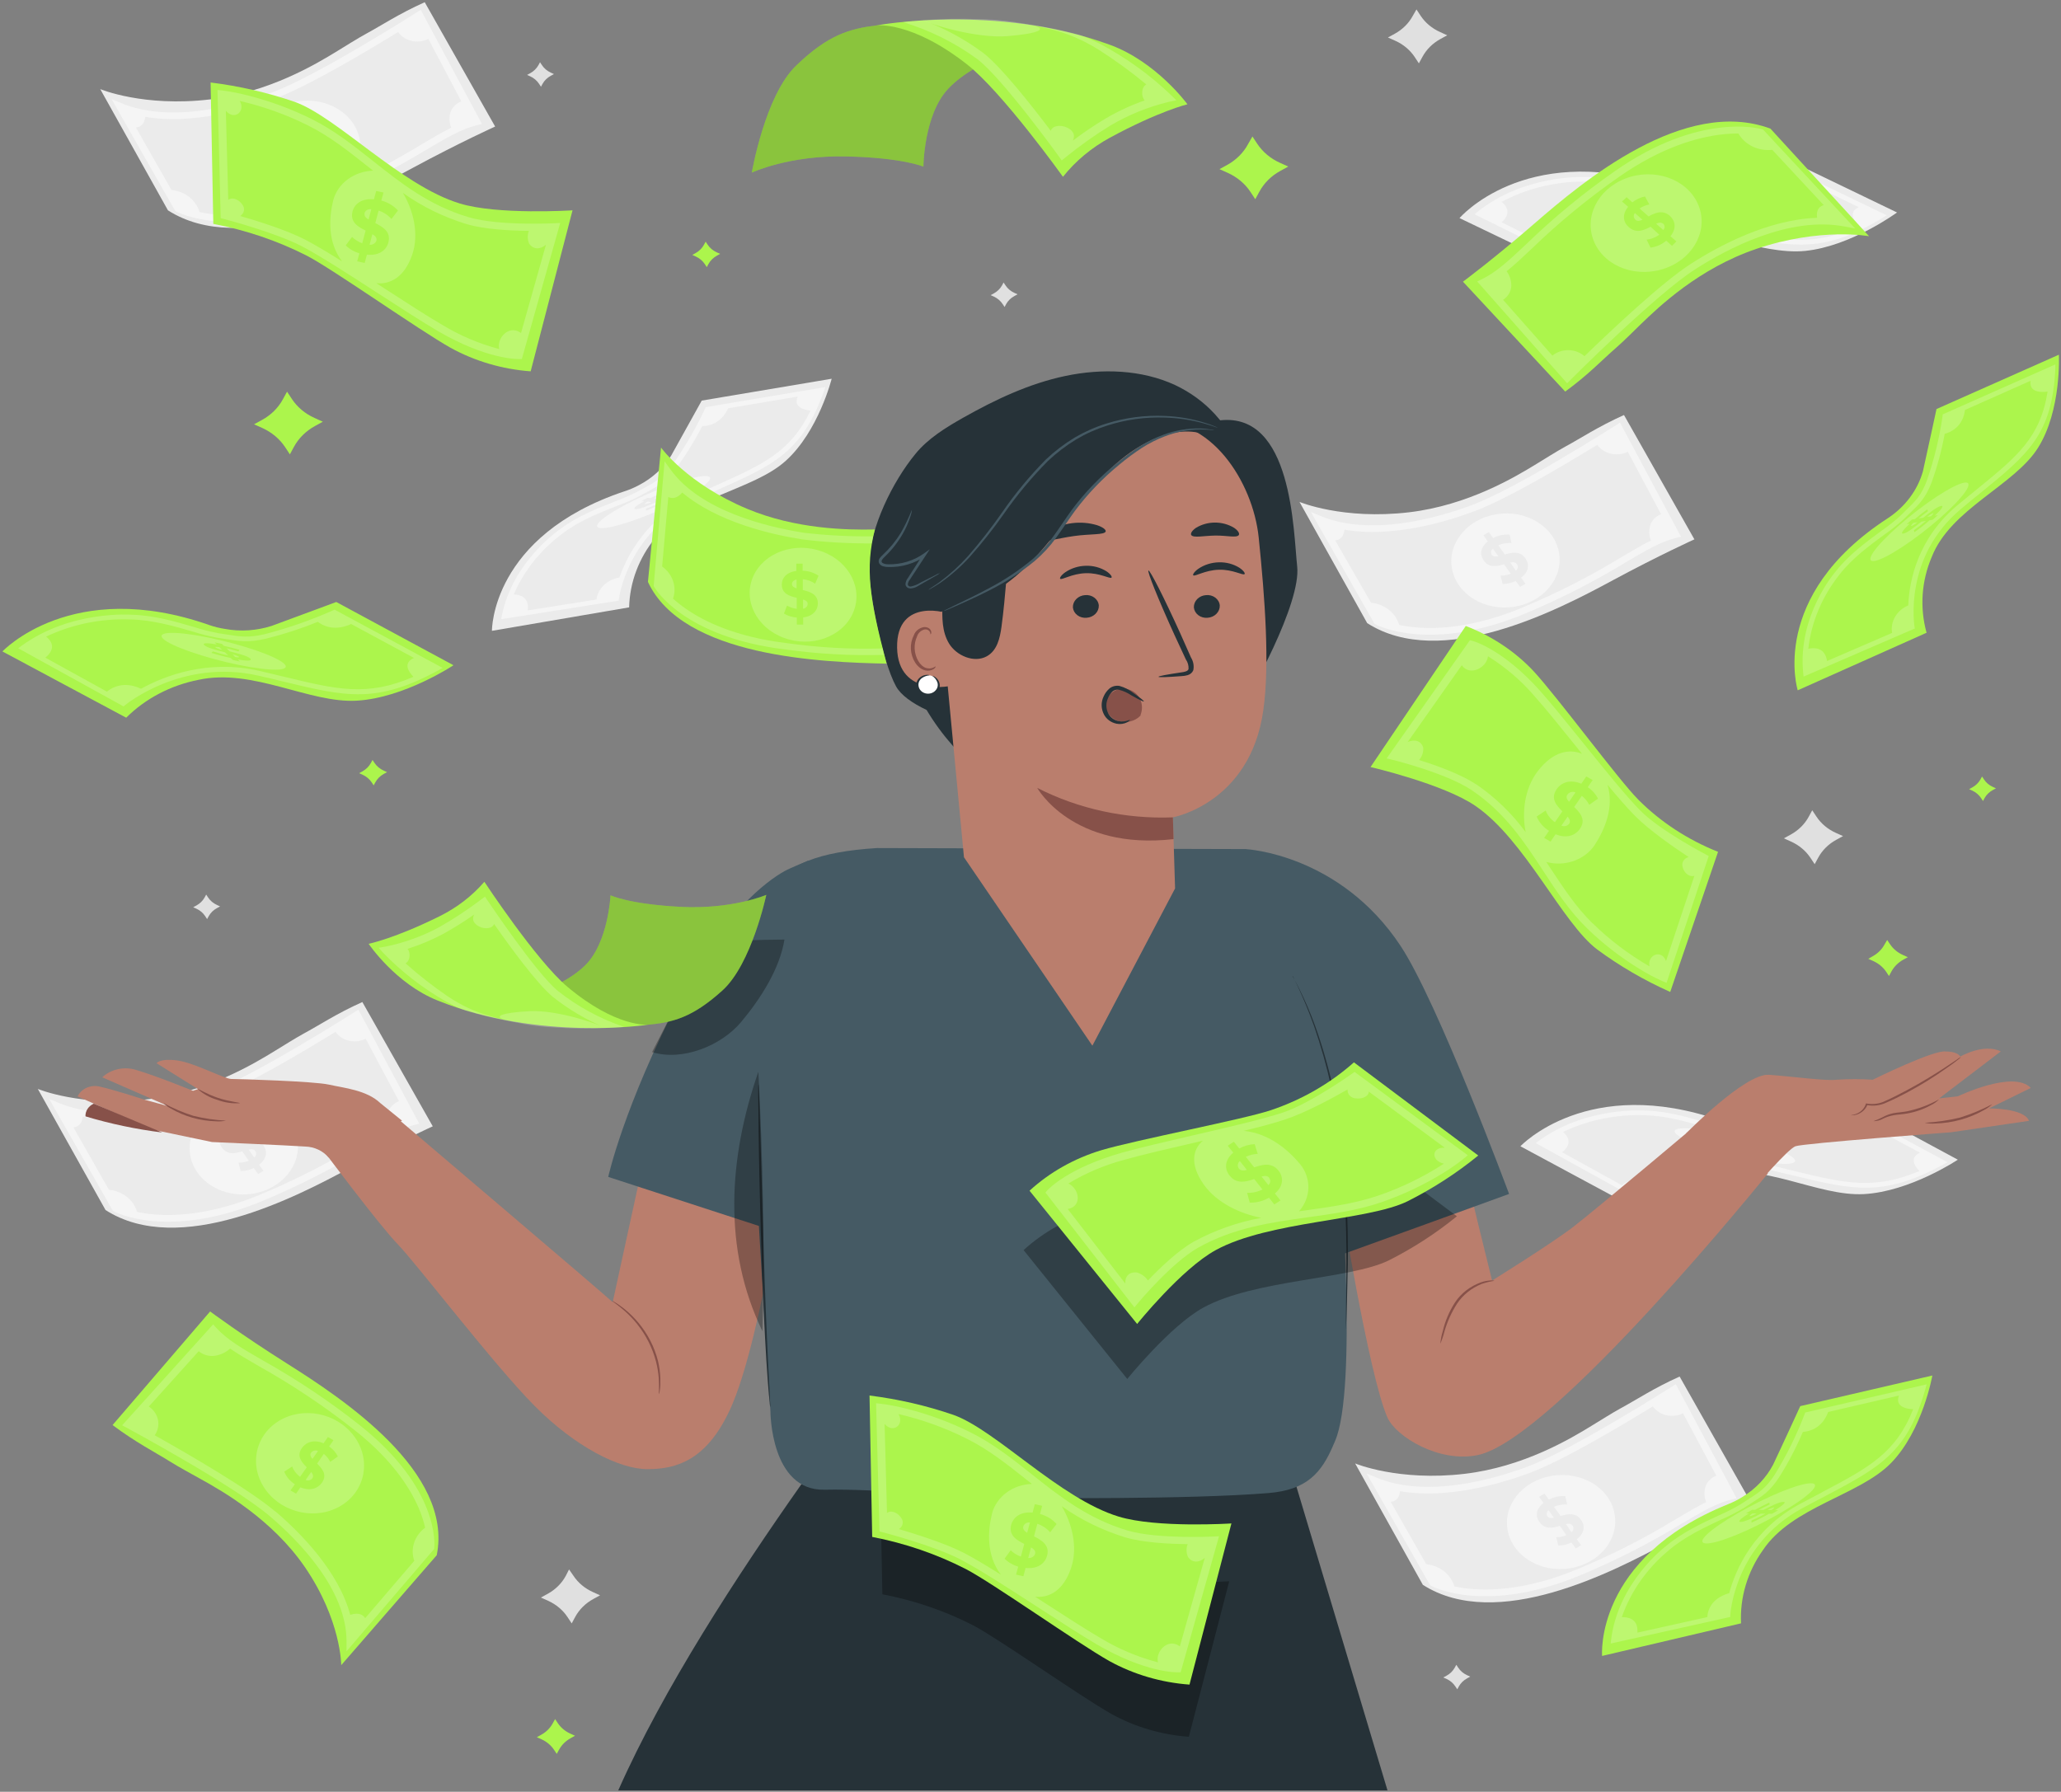 <svg width="590" height="513" viewBox="0 0 590 513" fill="none" xmlns="http://www.w3.org/2000/svg">
<rect x="0" y="0" width="590" height="513" fill="#808080" stroke="none"/>
<path d="M154.59 17.819L155.141 18.641C155.733 19.557 156.601 20.298 157.643 20.775L158.581 21.209L157.681 21.7C156.673 22.239 155.856 23.031 155.328 23.982L154.865 24.838L154.327 24.017C153.729 23.102 152.862 22.359 151.825 21.871L150.887 21.448L151.787 20.958C152.785 20.41 153.595 19.62 154.127 18.675L154.59 17.819Z" fill="#E0E0E0"/>
<path d="M287.291 80.876L287.841 81.698C288.435 82.612 289.303 83.353 290.344 83.832L291.295 84.266L290.394 84.756C289.386 85.296 288.57 86.088 288.042 87.039L287.579 87.895L287.041 87.073C286.442 86.159 285.576 85.416 284.538 84.927L283.6 84.505L284.488 84.014C285.49 83.469 286.305 82.678 286.84 81.732L287.291 80.876Z" fill="#E0E0E0"/>
<path d="M59.025 256.122L59.562 256.944C60.158 257.857 61.026 258.597 62.065 259.078L63.003 259.512L62.102 260.002C61.098 260.543 60.286 261.335 59.763 262.285L59.287 263.141L58.749 262.319C58.158 261.4 57.289 260.655 56.247 260.174L55.308 259.751L56.209 259.261C57.212 258.715 58.026 257.924 58.562 256.978L59.025 256.122Z" fill="#E0E0E0"/>
<path d="M416.901 476.644L417.439 477.465C418.034 478.379 418.902 479.119 419.942 479.6L420.88 480.033L419.992 480.524C418.987 481.066 418.171 481.858 417.64 482.807L417.177 483.663L416.626 482.841C416.033 481.923 415.165 481.179 414.124 480.695L413.173 480.273L414.074 479.782C415.079 479.24 415.895 478.448 416.426 477.5L416.901 476.644Z" fill="#E0E0E0"/>
<path d="M518.785 231.984L519.974 233.775C521.299 235.79 523.232 237.415 525.542 238.455L527.606 239.379L525.629 240.463C523.42 241.677 521.64 243.444 520.5 245.554L519.486 247.425L518.297 245.634C516.972 243.619 515.039 241.994 512.73 240.954L510.665 240.018L512.63 238.946C514.84 237.73 516.624 235.964 517.772 233.855L518.785 231.984Z" fill="#E0E0E0"/>
<path d="M405.491 2.697L406.667 4.489C407.994 6.506 409.932 8.131 412.247 9.168L414.299 10.104L412.335 11.177C410.125 12.39 408.344 14.157 407.205 16.267L406.179 18.139L405.003 16.347C403.672 14.332 401.735 12.708 399.422 11.668L397.32 10.732L399.285 9.659C401.494 8.445 403.274 6.679 404.415 4.569L405.491 2.697Z" fill="#E0E0E0"/>
<path d="M162.898 449.344L164.149 451.136C165.475 453.15 167.407 454.775 169.717 455.815L171.781 456.751L169.817 457.824C167.607 459.039 165.823 460.805 164.675 462.914L163.661 464.797L162.473 462.994C161.143 460.982 159.212 459.358 156.905 458.314L154.84 457.39L156.817 456.306C159.023 455.089 160.803 453.323 161.947 451.215L162.898 449.344Z" fill="#E0E0E0"/>
<path d="M485.053 154.421C485.053 154.421 474.969 158.986 461.769 166.097C445.679 174.816 412.56 191.947 391.39 178.411L372.009 143.704C372.009 143.704 384.446 148.909 403.376 146.672C420.255 144.674 433.78 136.548 439.861 132.816C442.363 131.31 445.554 129.255 448.106 127.863C452.36 125.58 457.452 122.157 464.897 118.824L485.053 154.421Z" fill="#EBEBEB"/>
<path d="M433.513 173.709C441.959 172.358 447.668 165.335 446.262 158.021C444.857 150.707 436.871 145.873 428.424 147.223C419.977 148.574 414.269 155.597 415.674 162.911C417.079 170.225 425.066 175.059 433.513 173.709Z" fill="#F5F5F5"/>
<path d="M425.91 155.014L424.659 153.245L426.198 152.344L427.449 154.056C428.874 153.296 430.519 152.949 432.166 153.063L432.679 155.482C431.387 155.375 430.088 155.597 428.925 156.121L430.777 158.746C432.791 158.176 435.106 157.605 436.695 159.888C437.871 161.554 437.696 163.677 435.444 165.389L436.695 167.135L435.156 168.037L433.905 166.325C432.756 166.903 431.464 167.205 430.151 167.203L429.563 164.807C430.572 164.817 431.571 164.626 432.491 164.247L430.552 161.554C428.55 162.148 426.273 162.695 424.696 160.413C423.595 158.826 423.708 156.726 425.91 155.014ZM427.048 158.826C427.436 159.374 428.087 159.408 428.913 159.26L427.386 157.092C427.104 157.291 426.913 157.579 426.851 157.9C426.788 158.22 426.859 158.55 427.048 158.826ZM432.366 161.109L433.942 163.392C434.234 163.174 434.427 162.867 434.484 162.527C434.542 162.188 434.461 161.842 434.255 161.554C433.867 160.915 433.204 160.881 432.353 161.063L432.366 161.109Z" fill="#EBEBEB"/>
<path d="M393.479 178.594L393.742 178.742C394.367 179.073 409.469 186.914 436.395 175.752C446.449 171.562 456.119 166.643 465.31 161.041C471.14 157.617 475.319 155.083 479.974 153.965L481.225 153.679L463.758 121.015L462.77 121.643C462.482 121.826 434.068 139.904 421.406 144.583C411.396 148.338 392.34 153.713 378.002 147.71L375.249 146.569L393.479 178.594ZM422.194 146.329C431.34 142.905 447.968 133.056 457.227 127.372C458.112 128.584 459.444 129.467 460.981 129.86C461.812 130.077 462.681 130.142 463.54 130.052C464.399 129.962 465.23 129.718 465.985 129.335L475.519 147.219C474.756 147.511 474.075 147.958 473.529 148.526C472.982 149.093 472.585 149.767 472.366 150.495C471.973 151.904 472.06 153.389 472.617 154.752C470.114 156.019 467.399 157.594 464.259 159.443C455.168 165.015 445.589 169.893 435.619 174.029C422.094 179.632 411.734 180.169 405.415 179.632C403.774 179.492 402.144 179.256 400.536 178.925C400.061 177.243 399.035 175.734 397.595 174.598C396.156 173.463 394.371 172.754 392.478 172.568L382.218 154.706C383.257 154.638 384.608 154.067 384.883 151.659C398.396 153.965 413.586 149.571 422.194 146.329Z" fill="#F5F5F5"/>
<path d="M141.74 36.228C141.74 36.228 131.656 40.794 118.456 47.904C102.366 56.623 69.247 73.754 48.077 60.218L28.696 25.512C28.696 25.512 41.133 30.716 60.063 28.468C76.941 26.47 90.467 18.356 96.547 14.623C99.05 13.106 102.24 11.063 104.793 9.67C109.047 7.388 114.139 3.964 121.584 0.631L141.74 36.228Z" fill="#EBEBEB"/>
<path d="M90.203 55.515C98.65 54.164 104.358 47.141 102.953 39.827C101.548 32.513 93.561 27.679 85.114 29.029C76.668 30.38 70.959 37.403 72.364 44.717C73.769 52.031 81.756 56.865 90.203 55.515Z" fill="#F5F5F5"/>
<path d="M82.597 36.81L81.346 35.053L82.885 34.151L84.136 35.863C85.552 35.102 87.189 34.756 88.828 34.87L89.341 37.29C88.049 37.178 86.748 37.399 85.587 37.929L87.414 40.577C89.428 39.995 91.743 39.435 93.332 41.718C94.508 43.384 94.333 45.519 92.081 47.23L93.332 48.977L91.793 49.878L90.542 48.166C89.394 48.746 88.101 49.045 86.788 49.034L86.2 46.648C87.209 46.658 88.208 46.467 89.128 46.089L87.239 43.407C85.237 44.001 82.96 44.548 81.383 42.266C80.232 40.634 80.395 38.534 82.597 36.81ZM83.736 40.577C84.123 41.136 84.774 41.17 85.6 41.022L84.073 38.842C83.793 39.043 83.604 39.331 83.542 39.651C83.48 39.971 83.549 40.3 83.736 40.577ZM89.053 42.859L90.629 45.142C90.92 44.927 91.112 44.621 91.17 44.284C91.228 43.947 91.147 43.602 90.942 43.316C90.554 42.711 89.879 42.688 89.053 42.859Z" fill="#EBEBEB"/>
<path d="M50.166 60.401L50.429 60.538C51.054 60.88 66.156 68.721 93.082 57.559C103.16 53.381 112.851 48.465 122.059 42.859C127.89 39.435 132.069 36.913 136.723 35.794L137.974 35.498L120.445 2.822L119.457 3.45C119.169 3.633 90.755 21.711 78.093 26.379C68.083 30.134 49.028 35.509 34.689 29.517L31.936 28.376L50.166 60.401ZM78.943 28.136C88.09 24.712 104.718 14.863 113.977 9.168C114.872 10.439 116.264 11.351 117.871 11.718C119.477 12.085 121.176 11.879 122.622 11.142L132.069 29.027C131.304 29.317 130.622 29.763 130.076 30.331C129.529 30.899 129.133 31.573 128.916 32.302C128.523 33.711 128.61 35.196 129.166 36.559C126.664 37.815 123.949 39.401 120.808 41.25C111.733 46.815 102.17 51.69 92.218 55.824C78.693 61.439 68.333 61.976 62.002 61.439C60.36 61.301 58.729 61.061 57.123 60.72C56.645 59.041 55.619 57.535 54.179 56.401C52.74 55.267 50.956 54.56 49.065 54.375L38.905 36.502C39.944 36.422 41.295 35.852 41.57 33.455C55.083 35.772 70.21 31.366 78.881 28.136H78.943Z" fill="#F5F5F5"/>
<path d="M500.994 429.759C500.994 429.759 490.897 434.324 477.696 441.423C461.606 450.143 428.487 467.274 407.317 453.749L387.936 418.997C387.936 418.997 400.373 424.201 419.304 421.964C436.195 419.967 449.707 411.852 455.788 408.109C458.291 406.602 461.481 404.548 464.034 403.156C468.288 400.873 473.392 397.449 480.824 394.116L500.994 429.759Z" fill="#EBEBEB"/>
<path d="M431.603 438.204C430.189 430.9 435.894 423.87 444.34 422.523C452.785 421.176 460.78 425.947 462.182 433.32C463.583 440.693 457.878 447.654 449.432 449.013C440.987 450.371 433.004 445.52 431.603 438.204Z" fill="#F5F5F5"/>
<path d="M441.85 430.307L440.599 428.538L442.138 427.636L443.389 429.348C444.813 428.586 446.46 428.243 448.106 428.367L448.619 430.775C447.327 430.668 446.028 430.889 444.865 431.414L446.73 434.039C448.732 433.468 451.046 432.898 452.635 435.18C453.811 436.846 453.649 438.969 451.384 440.681L452.635 442.427L451.096 443.329L449.845 441.617C448.696 442.196 447.404 442.498 446.092 442.496L445.491 440.111C446.5 440.111 447.498 439.917 448.419 439.54L446.529 436.869C444.54 437.463 442.25 438.011 440.674 435.728C439.473 434.119 439.648 432.042 441.85 430.307ZM442.976 434.119C443.364 434.667 444.015 434.701 444.84 434.552L443.314 432.384C443.034 432.585 442.845 432.873 442.783 433.193C442.72 433.513 442.789 433.842 442.976 434.119ZM448.294 436.401L449.87 438.684C450.159 438.465 450.351 438.159 450.411 437.821C450.47 437.483 450.394 437.137 450.195 436.846C449.795 436.207 449.132 436.173 448.294 436.356V436.401Z" fill="#EBEBEB"/>
<path d="M409.419 453.897L409.67 454.034C410.295 454.365 425.397 462.206 452.322 451.044C462.379 446.859 472.049 441.939 481.237 436.333C487.068 432.909 491.247 430.387 495.901 429.268L497.153 428.972L479.723 396.308L478.735 396.947C478.447 397.118 450.033 415.139 437.371 419.875C427.361 423.63 408.306 429.006 393.967 423.014L391.215 421.873L409.419 453.897ZM438.122 421.622C447.268 418.198 463.896 408.348 473.155 402.665C474.056 403.929 475.448 404.836 477.052 405.202C478.656 405.568 480.352 405.367 481.8 404.639L491.335 422.512C490.572 422.806 489.893 423.253 489.347 423.82C488.801 424.388 488.403 425.06 488.181 425.787C487.788 427.196 487.875 428.682 488.432 430.044C485.929 431.311 483.214 432.886 480.074 434.747C470.982 440.314 461.403 445.189 451.434 449.321C437.909 454.936 427.549 455.472 421.243 454.925C419.597 454.791 417.962 454.554 416.351 454.217C415.876 452.536 414.85 451.026 413.41 449.891C411.971 448.755 410.186 448.046 408.293 447.86L398.121 429.987C399.16 429.919 400.523 429.348 400.786 426.94C414.324 429.268 429.463 424.863 438.122 421.622Z" fill="#F5F5F5"/>
<path d="M123.886 322.477C123.886 322.477 113.789 327.042 100.601 334.152C84.524 342.883 51.38 360.014 30.21 346.444L10.829 311.772C10.829 311.772 23.341 316.976 42.209 314.739C59.087 312.73 72.6 304.616 78.681 300.884C81.183 299.366 84.386 297.323 86.926 295.93C91.192 293.648 96.285 290.224 103.729 286.891L123.886 322.477Z" fill="#EBEBEB"/>
<path d="M54.495 330.98C53.094 323.664 58.799 316.645 67.245 315.287C75.69 313.929 83.673 318.779 85.074 326.095C86.475 333.411 80.77 340.43 72.337 341.776C63.904 343.123 55.897 338.295 54.495 330.98Z" fill="#F5F5F5"/>
<path d="M64.742 323.071L63.491 321.313L65.03 320.411L66.281 322.123C67.705 321.359 69.352 321.013 70.998 321.13L71.511 323.55C70.219 323.435 68.918 323.657 67.758 324.189L69.509 326.814C71.511 326.232 73.838 325.673 75.427 327.955C76.604 329.633 76.428 331.756 74.176 333.468L75.427 335.214L73.888 336.116L72.637 334.404C71.489 334.983 70.196 335.282 68.884 335.271L68.283 332.886C69.292 332.898 70.292 332.707 71.211 332.327L69.334 329.644C67.332 330.238 65.043 330.786 63.479 328.503C62.378 326.894 62.54 324.76 64.742 323.071ZM65.868 326.894C66.256 327.442 66.919 327.476 67.745 327.328L66.206 325.148C65.93 325.354 65.744 325.643 65.682 325.964C65.62 326.284 65.686 326.614 65.868 326.894ZM71.198 329.177L72.775 331.402C73.061 331.184 73.25 330.878 73.307 330.543C73.365 330.207 73.287 329.863 73.088 329.576C72.7 328.983 72.012 328.948 71.198 329.131V329.177Z" fill="#EBEBEB"/>
<path d="M32.312 346.661L32.574 346.798C33.2 347.141 48.302 354.981 75.215 343.819C85.274 339.634 94.944 334.71 104.13 329.097C109.96 325.673 114.139 323.15 118.794 322.032L120.045 321.735L102.591 289.083L101.59 289.71C101.302 289.893 72.9 307.971 60.226 312.639C50.216 316.394 31.161 321.77 16.834 315.778L14.082 314.636L32.312 346.661ZM61.014 314.397C70.16 310.973 86.801 301.123 96.047 295.428C96.94 296.698 98.33 297.61 99.935 297.977C101.539 298.344 103.236 298.139 104.68 297.403L114.227 315.287C113.462 315.579 112.78 316.025 112.231 316.593C111.683 317.16 111.283 317.834 111.061 318.562C110.672 319.973 110.764 321.458 111.324 322.819C108.822 324.086 106.094 325.661 102.966 327.51C93.869 333.073 84.291 337.951 74.326 342.096C60.789 347.7 50.429 348.236 44.123 347.7C42.48 347.562 40.85 347.321 39.243 346.981C38.766 345.302 37.739 343.795 36.3 342.661C34.86 341.528 33.076 340.821 31.186 340.635L21.014 322.762C22.052 322.694 23.403 322.123 23.666 319.715C37.229 322.032 52.356 317.638 61.014 314.397Z" fill="#F5F5F5"/>
<path d="M435.244 328.184C435.244 328.184 454.587 307.515 492.586 320.834C494.026 321.345 495.518 321.728 497.04 321.975C501.365 322.762 505.843 322.47 510.002 321.13C517.409 318.414 527.932 314.465 527.932 314.465L560.462 332.03C560.462 332.03 546.825 341.16 533.6 341.879C520.374 342.598 504.822 332.749 489.62 336.173C481.916 337.696 474.92 341.365 469.601 346.673L435.244 328.184Z" fill="#EBEBEB"/>
<path d="M513.681 332.749C512.217 333.947 503.396 332.851 493.987 330.295C484.578 327.738 478.134 324.714 479.598 323.516C481.062 322.317 489.883 323.424 499.292 325.969C508.701 328.515 515.182 331.539 513.681 332.749Z" fill="#F5F5F5"/>
<path d="M500.593 330.466L501.194 331.037L499.217 330.649L498.629 330.078C496.818 329.702 495.03 329.237 493.274 328.686L493.662 328.184C495.045 328.63 496.452 329.01 497.878 329.325L496.99 328.469C494.638 327.887 491.985 327.202 491.222 326.472C490.659 325.924 491.697 325.764 494.725 326.301L494.137 325.719L496.114 326.118L496.69 326.677C498.216 327.008 499.767 327.408 501.044 327.818L500.706 328.252C499.542 327.898 498.416 327.602 497.403 327.373L498.316 328.252C500.643 328.823 503.258 329.496 504.009 330.227C504.622 330.786 503.596 330.946 500.593 330.466ZM496.252 327.796L495.488 327.065C494.5 326.917 494.237 326.974 494.425 327.145C494.992 327.44 495.609 327.645 496.252 327.75V327.796ZM500.944 329.713C500.387 329.408 499.778 329.192 499.142 329.074L499.88 329.782C500.818 329.884 501.169 329.839 500.944 329.667V329.713Z" fill="#EBEBEB"/>
<path d="M527.506 316.588L527.143 316.748C521.031 319.466 514.667 321.685 508.125 323.379C503.584 324.429 501.444 324.086 497.578 323.47L495.075 323.094C492.804 322.667 490.567 322.099 488.382 321.393C483.464 319.955 477.359 318.152 471.24 317.969H471.14C470.978 317.969 454.124 316.645 440.449 326.677L439.635 327.271L468.888 343.431L469.288 343.089C469.451 342.952 485.141 330.033 506.349 334.895C508.851 335.465 511.191 336.036 513.38 336.561C530.559 340.704 539.192 342.781 556.459 333.32L557.51 332.749L527.506 316.588ZM513.743 335.283C511.541 334.758 509.214 334.141 506.699 333.616C492.273 330.307 480.311 334.929 473.743 338.558C472.287 337.738 470.579 337.371 468.875 337.514C467.172 337.656 465.565 338.298 464.296 339.346L447.193 329.907C450.483 327.282 448.556 325.011 447.443 324.075C454.712 320.621 462.852 318.979 471.04 319.316C477.058 319.464 483.114 321.233 487.994 322.66C490.252 323.392 492.564 323.98 494.913 324.417L497.415 324.794C501.356 325.41 503.671 325.787 508.576 324.669C513.487 323.45 518.289 321.889 522.939 320.001C524.191 320.971 527.394 322.797 532.186 320.617L549.627 330.033C548.376 330.592 546.374 332.064 549.477 335.271C536.54 340.738 528.269 338.798 513.681 335.283H513.743Z" fill="#F5F5F5"/>
<path d="M140.827 180.614C140.827 180.614 140.514 153.439 178.763 140.668C180.221 140.197 181.625 139.597 182.954 138.877C186.783 136.874 189.951 133.969 192.126 130.465C195.742 123.983 200.884 114.692 200.884 114.692L238.082 108.438C238.082 108.438 234.328 123.458 224.919 131.949C215.51 140.44 196.605 142.346 187.609 153.976C182.903 159.744 180.28 166.704 180.102 173.892L140.827 180.614Z" fill="#EBEBEB"/>
<path d="M203.274 137.016C203.024 138.797 195.591 143.259 186.658 146.968C177.725 150.678 170.68 152.264 170.931 150.484C171.181 148.703 178.6 144.252 187.534 140.532C196.467 136.811 203.512 135.236 203.274 137.016Z" fill="#F5F5F5"/>
<path d="M191.7 143.134L192.564 143.214L190.787 144.104L189.949 144.024C188.326 144.827 186.655 145.547 184.944 146.181V145.61C186.12 145.188 187.609 144.572 188.948 143.944L187.696 143.83C185.519 144.789 183.03 145.861 181.928 145.77C181.103 145.702 181.766 144.948 184.431 143.488L183.58 143.408L185.357 142.517L186.195 142.597C187.571 141.935 189.035 141.296 190.274 140.84L190.336 141.365C189.21 141.798 188.159 142.244 187.221 142.689L188.535 142.803C190.712 141.833 193.164 140.771 194.253 140.874C195.003 141.011 194.34 141.73 191.7 143.134ZM186.508 143.727L185.407 143.624C184.556 144.104 184.406 144.309 184.656 144.332C185.306 144.226 185.932 144.021 186.508 143.727ZM191.425 142.369C190.787 142.462 190.172 142.659 189.611 142.951L190.674 143.054C191.488 142.597 191.675 142.38 191.425 142.369Z" fill="#EBEBEB"/>
<path d="M202.023 116.576L201.872 116.918C199.222 122.631 196.023 128.119 192.313 133.319C189.636 136.822 187.784 137.884 184.431 139.71L182.291 140.851C180.272 141.882 178.183 142.793 176.035 143.579C171.281 145.439 165.388 147.745 160.646 151.283L160.521 151.374C160.396 151.465 146.758 160.573 143.655 176.334L143.479 177.27L177.111 171.974L177.174 171.484C177.174 171.289 179.676 152.139 199.207 143.088C201.51 142.03 203.678 141.045 205.714 140.132C221.691 133.022 229.661 129.358 235.917 111.874L236.293 110.812L202.023 116.576ZM205.1 138.934C203.061 139.858 200.896 140.828 198.582 141.901C185.319 148.053 179.651 158.712 177.312 165.366C175.621 165.625 174.069 166.376 172.886 167.508C171.704 168.64 170.956 170.091 170.755 171.643L151.062 174.77C151.662 170.81 148.559 170.205 147.058 170.205C150.052 163.244 155.006 157.126 161.422 152.469C166.063 148.989 171.906 146.695 176.611 144.846C178.836 144.044 180.998 143.102 183.08 142.027C183.843 141.582 184.556 141.193 185.207 140.885C188.622 138.991 190.674 137.861 193.527 134.106C196.361 130.244 198.871 126.193 201.034 121.985C202.661 121.985 206.414 121.415 208.441 116.895L228.373 113.54C227.797 114.75 227.384 116.964 232.038 117.58C226.27 129.404 218.601 132.862 205.1 138.934Z" fill="#F5F5F5"/>
<path d="M417.815 62.444C417.815 62.444 436.107 40.953 474.694 52.594C476.161 53.049 477.674 53.37 479.21 53.553C483.571 54.151 488.027 53.666 492.11 52.149C499.367 49.113 509.627 44.708 509.627 44.708L543.058 60.834C543.058 60.834 529.909 70.501 516.784 71.837C503.659 73.172 487.518 63.973 472.554 67.968C464.931 69.838 458.135 73.827 453.111 79.381L417.815 62.444Z" fill="#EBEBEB"/>
<path d="M496.427 63.562C495.038 64.829 486.167 64.11 476.633 61.976C467.099 59.842 460.505 57.091 461.907 55.836C463.308 54.58 472.166 55.288 481.7 57.422C491.234 59.556 497.828 62.261 496.427 63.562Z" fill="#F5F5F5"/>
<path d="M483.202 61.828L483.827 62.376L481.825 62.067L481.212 61.531C479.386 61.235 477.578 60.854 475.795 60.39L476.208 59.956C477.613 60.345 479.042 60.661 480.487 60.903L479.548 60.093C477.171 59.614 474.543 59.043 473.693 58.347C473.092 57.822 474.118 57.616 477.171 58.016L476.545 57.468L478.547 57.776L479.16 58.312C480.687 58.575 482.263 58.906 483.552 59.248L483.252 59.693C482.063 59.397 480.937 59.146 479.899 58.963L480.849 59.796C483.214 60.276 485.854 60.835 486.655 61.52C487.243 62.01 486.23 62.261 483.202 61.828ZM478.722 59.34L477.922 58.643C476.933 58.541 476.671 58.643 476.858 58.78C477.441 59.061 478.071 59.25 478.722 59.34ZM483.502 61.12C482.933 60.837 482.315 60.644 481.675 60.549L482.451 61.234C483.389 61.28 483.652 61.223 483.502 61.12Z" fill="#EBEBEB"/>
<path d="M509.352 46.831L509.001 47.002C503.044 49.991 496.805 52.485 490.359 54.455C485.867 55.71 483.727 55.459 479.824 55.014L477.321 54.752C475.037 54.419 472.779 53.947 470.565 53.336C465.56 52.115 459.304 50.586 453.248 50.677H453.098C452.923 50.677 436.02 50.095 422.895 60.709L422.106 61.348L452.135 76.185L452.523 75.82C452.673 75.683 467.662 62.124 489.107 66.016C491.61 66.484 493.999 66.952 496.227 67.374C513.681 70.798 522.364 72.533 539.117 62.261L540.143 61.645L509.352 46.831ZM496.564 66.107C494.337 65.674 491.973 65.217 489.433 64.749C474.856 62.067 463.158 67.215 456.789 71.118C455.287 70.361 453.556 70.07 451.857 70.288C450.158 70.507 448.583 71.222 447.368 72.328L429.851 63.642C433.017 60.869 430.965 58.689 429.851 57.799C436.899 54.036 444.908 52.033 453.073 51.99C459.091 51.876 465.235 53.382 470.177 54.592C472.468 55.225 474.805 55.709 477.171 56.041L479.673 56.315C483.382 56.98 487.216 56.768 490.809 55.699C495.653 54.279 500.371 52.524 504.922 50.449C506.174 51.362 509.527 53.051 514.181 50.654L532.073 59.294C530.822 59.922 528.933 61.462 532.198 64.544C519.649 70.604 511.278 68.984 496.564 66.107Z" fill="#F5F5F5"/>
<path d="M540.243 269.121L541.044 270.32C541.938 271.668 543.242 272.751 544.798 273.436L546.161 274.052L544.848 274.771C543.375 275.592 542.19 276.78 541.432 278.195L540.756 279.45L539.968 278.252C539.068 276.908 537.766 275.827 536.215 275.136L534.838 274.52L536.089 273.789C537.568 272.974 538.755 271.785 539.505 270.365L540.243 269.121Z" fill="#ACF54C"/>
<path d="M158.907 492.188L159.67 493.329C160.531 494.63 161.781 495.679 163.273 496.354L164.612 496.959L163.361 497.655C161.936 498.441 160.785 499.581 160.045 500.942L159.382 502.152L158.619 501.01C157.759 499.706 156.509 498.653 155.016 497.974L153.677 497.381L154.928 496.685C156.355 495.896 157.505 494.752 158.244 493.386L158.907 492.188Z" fill="#ACF54C"/>
<path d="M82.171 112.136L83.548 114.213C85.087 116.56 87.338 118.451 90.029 119.657L92.419 120.741L90.129 121.997C87.564 123.411 85.494 125.461 84.161 127.909L82.985 130.089L81.608 128C80.055 125.663 77.808 123.776 75.127 122.556L72.725 121.483L75.015 120.228C77.585 118.821 79.657 116.768 80.983 114.316L82.171 112.136Z" fill="#ACF54C"/>
<path d="M358.534 39.081L359.91 41.159C361.456 43.501 363.705 45.39 366.391 46.603L368.793 47.687L366.504 48.942C363.933 50.35 361.861 52.402 360.535 54.854L359.347 57.034L357.97 54.946C356.424 52.604 354.175 50.715 351.489 49.502L349.1 48.429L351.389 47.173C353.929 45.753 355.973 43.702 357.282 41.261L358.534 39.081Z" fill="#ACF54C"/>
<path d="M567.394 222.317L567.945 223.139C568.536 224.058 569.405 224.803 570.447 225.284L571.385 225.707L570.484 226.197C569.479 226.74 568.664 227.531 568.132 228.48L567.669 229.336L567.131 228.514C566.533 227.6 565.666 226.857 564.629 226.368L563.691 225.946L564.591 225.455C565.589 224.908 566.399 224.117 566.931 223.173L567.394 222.317Z" fill="#ACF54C"/>
<path d="M106.645 217.581L107.208 218.425C107.835 219.373 108.747 220.138 109.835 220.628L110.799 221.073L109.873 221.575C108.833 222.147 107.995 222.979 107.458 223.972L106.97 224.862L106.419 224.017C105.788 223.066 104.872 222.298 103.779 221.803L102.816 221.37L103.742 220.856C104.782 220.281 105.623 219.451 106.169 218.459L106.645 217.581Z" fill="#ACF54C"/>
<path d="M202.01 69.189L202.561 70.034C203.182 70.989 204.095 71.759 205.188 72.248L206.164 72.681L205.238 73.195C204.195 73.766 203.353 74.598 202.811 75.592L202.335 76.482L201.772 75.626C201.145 74.678 200.233 73.913 199.145 73.423L198.182 72.99L199.107 72.476C200.147 71.904 200.985 71.072 201.522 70.079L202.01 69.189Z" fill="#ACF54C"/>
<path d="M419.066 332.908C419.066 334.141 427.136 366.634 427.136 366.634C427.136 366.634 443.939 356.202 450.321 351.306C456.702 346.41 487.618 320.343 487.618 320.343L506.098 335.944C506.098 335.944 444.79 412.023 423.082 416.588C411.934 418.939 399.56 411.247 397.17 405.826C391.815 393.705 383.557 342.062 383.557 342.062L395.581 337.2L419.066 332.908Z" fill="#BA7E6D"/>
<path d="M427.849 366.702C426.568 366.892 425.31 367.197 424.096 367.615C421.202 368.808 418.769 370.769 417.114 373.242C415.512 375.741 414.296 378.429 413.498 381.231C413.201 382.42 412.808 383.587 412.322 384.723C412.424 383.503 412.659 382.295 413.023 381.117C413.699 378.211 414.886 375.425 416.539 372.865C418.253 370.281 420.845 368.278 423.921 367.159C424.85 366.833 425.829 366.64 426.823 366.588C427.17 366.561 427.52 366.6 427.849 366.702Z" fill="#875149"/>
<path d="M482.701 324.474C482.701 324.474 499.605 307.218 506.411 307.72C513.218 308.222 523.039 309.558 525.755 309.135C529.204 308.916 532.665 308.916 536.114 309.135C536.114 309.135 553.819 300.381 557.084 301.066C557.084 301.066 560.125 300.929 561.176 302.493C561.176 302.493 567.907 298.612 572.762 301.032L555.107 314.488L560.5 313.872C560.5 313.872 576.352 306.236 581.357 311.486L569.396 317.353C569.396 317.353 579.405 317.216 580.844 320.902L558.548 324.178C558.548 324.178 516.183 327.339 513.968 328.184C511.754 329.028 502.708 339.596 502.708 339.596L482.701 324.474Z" fill="#BA7E6D"/>
<path d="M561.413 302.584C561.096 302.93 560.74 303.243 560.35 303.52C559.637 304.091 558.573 304.901 557.234 305.803C553.723 308.302 550.037 310.59 546.199 312.651C544.072 313.792 542.045 314.819 540.068 315.652C538.306 316.515 536.262 316.766 534.313 316.36L534.625 316.2C534.386 316.878 533.976 317.495 533.429 318.002C532.881 318.509 532.211 318.893 531.472 319.122C531.068 319.245 530.647 319.314 530.221 319.327C529.933 319.327 529.783 319.327 529.783 319.327C530.315 319.231 530.838 319.098 531.347 318.928C532.007 318.676 532.598 318.293 533.076 317.808C533.554 317.322 533.908 316.746 534.112 316.12L534.188 315.903L534.425 315.96C536.256 316.279 538.152 316 539.78 315.173C541.682 314.34 543.722 313.267 545.836 312.16C550.303 309.775 554.169 307.355 556.922 305.552C558.173 304.696 559.274 303.965 560.162 303.383C560.539 303.068 560.96 302.799 561.413 302.584Z" fill="#875149"/>
<path d="M555.107 314.739C554.444 315.426 553.646 315.995 552.755 316.417C550.68 317.567 548.396 318.371 546.011 318.791C544.61 319.053 543.259 319.087 542.108 319.293C541.079 319.479 540.085 319.798 539.155 320.24C538.299 320.738 537.305 321.003 536.29 321.005C537.2 320.677 538.086 320.296 538.942 319.863C539.881 319.334 540.908 318.949 541.982 318.722C543.234 318.494 544.485 318.437 545.886 318.186C549.143 317.497 552.257 316.333 555.107 314.739Z" fill="#875149"/>
<path d="M570.309 316.143C569.617 316.819 568.81 317.389 567.92 317.832C563.745 320.212 558.952 321.536 554.031 321.667C553.021 321.753 552.001 321.683 551.016 321.461C554.398 321.273 557.75 320.78 561.025 319.989C564.254 318.996 567.365 317.707 570.309 316.143Z" fill="#875149"/>
<path d="M229.424 424.931C211.144 450.896 189.924 483.4 176.986 512.606H397.195L370.92 424.931H229.424Z" fill="#263238"/>
<path d="M93.057 330.033C93.057 330.033 108.622 350.838 113.902 356.282C119.182 361.726 141.428 390.818 153.001 402.482C164.575 414.146 177.199 420.629 185.369 420.629C193.752 420.629 202.235 418.015 208.892 403.76C218.488 383.217 226.583 322.728 226.583 322.728L189.048 310.174L175.397 372.82C171.744 369.476 113.902 320.32 113.902 320.32L100.651 325.319L93.057 330.033Z" fill="#BA7E6D"/>
<path d="M44.824 304.41C44.824 304.41 45.712 302.961 50.654 303.6C55.596 304.239 64.254 308.918 66.206 308.918C68.158 308.918 89.879 309.569 94.12 310.528C98.362 311.486 104.943 312.08 108.834 315.789L115.09 320.868L94.07 331.413C93.28 330.466 92.268 329.691 91.108 329.146C89.948 328.601 88.668 328.3 87.364 328.263C82.597 327.932 60.688 326.974 60.688 326.974L43.722 323.424L22.215 313.917C22.713 312.855 23.606 311.987 24.736 311.466C25.866 310.944 27.162 310.802 28.395 311.064C32.812 312.034 41.12 314.773 41.12 314.773L48.352 316.771L29.271 308.439C30.507 307.285 32.077 306.475 33.798 306.103C35.519 305.731 37.321 305.813 38.993 306.339C44.999 308.12 55.258 312.308 55.258 312.308L56.672 311.817L44.824 304.41Z" fill="#BA7E6D"/>
<path d="M68.671 315.858C66.461 316.005 64.244 315.673 62.203 314.888C60.092 314.284 58.173 313.223 56.61 311.795C56.722 311.658 59.112 313.233 62.428 314.34C65.743 315.447 68.684 315.629 68.671 315.858Z" fill="#875149"/>
<path d="M64.68 320.845C63.758 321.042 62.809 321.107 61.865 321.039C59.581 320.979 57.317 320.638 55.133 320.023C52.95 319.403 50.867 318.52 48.94 317.398C48.117 316.971 47.374 316.428 46.738 315.789C49.453 317.28 52.329 318.512 55.321 319.464C58.379 320.224 61.516 320.687 64.68 320.845Z" fill="#875149"/>
<path d="M26.857 315.983C26.112 316.31 25.488 316.83 25.064 317.477C24.639 318.124 24.431 318.87 24.467 319.624C31.629 321.772 38.992 323.32 46.463 324.246" fill="#875149"/>
<path d="M188.647 399.149C188.522 399.149 188.773 397.415 188.585 394.641C188.463 393.019 188.2 391.409 187.797 389.825C186.791 385.94 184.945 382.277 182.366 379.051C181.316 377.74 180.149 376.511 178.876 375.376C176.686 373.436 175.122 372.477 175.122 372.386C175.532 372.548 175.918 372.755 176.273 373.002C176.706 373.264 177.124 373.546 177.524 373.847C178.078 374.228 178.608 374.635 179.113 375.068C180.453 376.187 181.68 377.413 182.779 378.732C185.475 381.984 187.382 385.723 188.372 389.699C188.757 391.317 188.979 392.964 189.035 394.618C189.035 395.326 189.035 395.965 189.035 396.524C189.023 397.002 188.977 397.479 188.898 397.951C188.873 398.359 188.789 398.762 188.647 399.149Z" fill="#875149"/>
<path d="M224.544 249.434C219.351 252.356 207.353 261.212 194.928 285.179C178.413 317.067 174.121 336.96 174.121 336.96L218.05 351.261L231.363 246.421C231.363 246.421 226.258 248.475 224.544 249.434Z" fill="#455A64"/>
<path d="M214.997 282.84C214.997 282.84 216.036 316.656 216.036 325.855C216.036 335.054 220.553 404.125 220.553 404.125C220.553 404.125 220.553 426.872 236.03 426.518C251.507 426.164 277.97 428.892 288.43 428.892C296.149 428.892 340.028 429.36 363.125 427.476C374.086 426.586 378.29 421.713 381.668 413.781L382.131 412.708C388.75 397.871 383.632 334.381 383.632 334.381L375.437 276.985L356.757 243.1L251.032 242.803C217.149 244.949 217.074 257.629 214.997 282.84Z" fill="#455A64"/>
<path d="M400.974 270.868C383.557 244.492 356.757 243.123 356.757 243.123L372.572 362.012L385.084 358.839C386.01 358.554 432.003 341.834 432.003 341.834C432.003 341.834 411.684 287.097 400.974 270.868Z" fill="#455A64"/>
<path d="M369.944 279.393C370.008 279.461 370.059 279.538 370.094 279.621L370.495 280.329C370.82 280.957 371.346 281.858 371.921 283.079C373.609 286.477 375.104 289.951 376.4 293.488C380.604 305.198 383.316 317.311 384.483 329.587C385.651 341.845 386.069 354.152 385.734 366.451C385.647 371.165 385.534 374.988 385.434 377.625C385.371 378.903 385.334 379.907 385.296 380.66C385.296 380.98 385.296 381.231 385.296 381.448C385.296 381.665 385.296 381.722 385.296 381.71C385.278 381.624 385.278 381.535 385.296 381.448V377.613C385.296 374.931 385.359 371.119 385.409 366.451C385.613 354.168 385.141 341.884 383.995 329.644C382.822 317.412 380.183 305.333 376.125 293.625C374.524 289.14 372.997 285.636 371.859 283.171C371.321 281.95 370.833 281.025 370.532 280.375L370.207 279.656C370.103 279.583 370.014 279.494 369.944 279.393Z" fill="#263238"/>
<g opacity="0.3">
<path d="M293.021 357.914C298.589 352.834 305.38 349.008 312.853 346.741C322.737 343.819 352.015 338.25 359.772 335.659C368.342 332.781 376.152 328.29 382.694 322.477L417.064 348.225C411.093 353.102 404.537 357.348 397.521 360.882C386.46 366.303 359.197 366.337 344.508 374.36C335.011 379.565 322.7 394.812 322.7 394.812L293.021 357.914Z" fill="black"/>
</g>
<g opacity="0.3">
<path d="M340.329 497.255C332.481 496.679 324.889 494.44 318.158 490.716C309.312 485.74 285.689 469.031 278.495 465.299C270.402 461.172 261.67 458.19 252.596 456.454L251.845 417.365C259.791 418.351 267.59 420.154 275.092 422.74C286.778 426.906 304.47 445.828 320.698 450.827C331.195 454.069 351.89 452.733 351.89 452.733L340.329 497.255Z" fill="black"/>
</g>
<g opacity="0.3">
<path d="M186.658 301.226C195.416 303.92 206.514 299.343 212.132 292.644C217.75 285.944 223.23 277.35 224.569 269.007C218.15 269.007 209.442 269.441 203.024 269.43L186.658 301.226Z" fill="black"/>
</g>
<path d="M217.149 310.414C217.199 310.724 217.224 311.036 217.225 311.349L217.337 314.054C217.412 316.451 217.512 319.818 217.637 323.961C217.875 332.384 218.213 343.922 218.588 356.659C218.964 369.396 219.439 380.991 219.84 389.357C220.052 393.489 220.227 396.855 220.365 399.252C220.365 400.393 220.465 401.272 220.503 401.946C220.535 402.261 220.535 402.578 220.503 402.893C220.431 402.585 220.385 402.272 220.365 401.957C220.365 401.284 220.215 400.393 220.102 399.264C219.877 396.981 219.652 393.557 219.377 389.369C218.851 381.014 218.338 369.453 217.925 356.682C217.512 343.911 217.275 332.338 217.162 323.972C217.162 319.829 217.087 316.451 217.062 314.054C217.062 312.913 217.062 312.023 217.062 311.361C217.053 311.043 217.083 310.726 217.149 310.414Z" fill="#263238"/>
<g opacity="0.3">
<path d="M218.275 381.163C206.852 357.606 208.554 331.402 217.099 306.853C218.351 330.763 218.926 357.23 218.275 381.163Z" fill="black"/>
</g>
<path d="M354.692 130.169C353.245 125.909 350.884 121.955 347.746 118.536C344.608 115.116 340.755 112.301 336.412 110.253C326.853 105.813 315.48 105.437 305.033 107.628C294.585 109.819 284.939 114.407 275.817 119.543C270.7 122.431 265.608 125.581 262.054 129.963C255.473 137.952 249.117 151.02 248.779 161.029C248.504 169.121 252.533 189.254 256.499 196.489C257.913 199.069 261.216 201.351 265.257 203.269C269.532 210.429 275.166 216.84 281.898 222.203C283.792 216.725 285.677 211.246 287.554 205.768L354.692 130.169Z" fill="#263238"/>
<path d="M349.287 120.342L331.771 117.945C341.955 138.432 346.022 185.75 352.165 207.537C358.333 198.852 372.459 172.522 371.346 162.228C370.232 151.933 369.969 118.048 349.287 120.342Z" fill="#263238"/>
<path d="M267.622 156.989C268.173 144.846 276.456 134.699 289.255 131.355L329.156 120.958C346.472 118.801 358.684 137.986 360.323 153.862C362.137 171.495 363.501 190.121 361.649 203.36C357.895 230.009 335.762 234.004 335.762 234.004C335.762 234.004 336.15 246.558 336.388 254.364L312.715 299.389L275.955 245.44L267.585 157.32C267.497 156.863 267.585 157.605 267.622 156.989Z" fill="#BA7E6D"/>
<path d="M349.187 173.344C349.219 174.227 348.874 175.088 348.226 175.746C347.578 176.403 346.676 176.806 345.709 176.87C345.236 176.918 344.758 176.878 344.302 176.754C343.847 176.631 343.423 176.425 343.056 176.149C342.689 175.874 342.385 175.534 342.164 175.151C341.943 174.767 341.808 174.346 341.768 173.914C341.736 173.031 342.08 172.17 342.729 171.513C343.377 170.855 344.279 170.452 345.246 170.388C345.719 170.339 346.198 170.377 346.654 170.5C347.11 170.624 347.535 170.829 347.902 171.105C348.27 171.381 348.573 171.721 348.794 172.105C349.015 172.49 349.148 172.911 349.187 173.344Z" fill="#263238"/>
<path d="M356.281 164.373C355.831 164.83 352.941 163.004 348.937 163.118C344.933 163.232 342.043 165.161 341.592 164.715C341.38 164.533 341.818 163.711 343.069 162.832C344.767 161.685 346.812 161.043 348.924 160.995C351.011 160.932 353.066 161.476 354.792 162.547C356.031 163.38 356.507 164.168 356.281 164.373Z" fill="#263238"/>
<path d="M314.554 173.344C314.586 174.227 314.242 175.088 313.593 175.746C312.945 176.403 312.043 176.806 311.076 176.87C310.603 176.918 310.125 176.878 309.67 176.754C309.214 176.631 308.79 176.425 308.423 176.149C308.056 175.874 307.753 175.534 307.531 175.151C307.31 174.767 307.175 174.346 307.135 173.914C307.103 173.031 307.448 172.17 308.096 171.513C308.744 170.855 309.646 170.452 310.613 170.388C311.086 170.339 311.565 170.377 312.021 170.5C312.477 170.624 312.902 170.829 313.27 171.105C313.637 171.381 313.94 171.721 314.161 172.105C314.382 172.49 314.515 172.911 314.554 173.344Z" fill="#263238"/>
<path d="M318.195 165.366C317.745 165.823 314.855 163.997 310.838 164.111C306.822 164.225 303.957 166.154 303.506 165.708C303.281 165.526 303.719 164.704 304.983 163.825C306.679 162.675 308.725 162.033 310.838 161.988C312.925 161.925 314.98 162.469 316.706 163.54C317.958 164.362 318.408 165.161 318.195 165.366Z" fill="#263238"/>
<path d="M331.633 193.773C331.633 193.567 334.135 193.1 338.102 192.517C339.128 192.392 340.091 192.175 340.241 191.536C340.302 190.568 340.031 189.607 339.466 188.785L336.2 181.755C331.646 171.746 328.317 163.494 328.768 163.346C329.218 163.198 333.26 171.164 337.801 181.173C338.902 183.638 339.953 185.989 340.942 188.249C341.627 189.353 341.862 190.643 341.605 191.89C341.472 192.226 341.255 192.53 340.97 192.775C340.686 193.021 340.342 193.203 339.966 193.305C339.401 193.463 338.817 193.555 338.227 193.579C334.173 193.887 331.646 193.978 331.633 193.773Z" fill="#263238"/>
<path d="M296.925 225.581C296.925 225.581 306.935 243.545 335.95 240.247L335.762 234.015C322.21 234.539 308.765 231.619 296.925 225.581Z" fill="#875149"/>
<path d="M316.519 152.173C316.156 153.177 312.139 152.823 307.447 153.474C302.756 154.124 298.989 155.391 298.339 154.524C298.039 154.102 298.677 153.143 300.178 152.138C302.186 150.9 304.477 150.096 306.878 149.787C309.278 149.479 311.724 149.674 314.029 150.358C315.78 150.94 316.669 151.693 316.519 152.173Z" fill="#263238"/>
<path d="M354.617 153.211C353.942 154.067 351.151 153.28 347.836 153.337C344.52 153.394 341.718 154.067 341.029 153.211C340.742 152.8 341.154 151.956 342.356 151.134C343.975 150.144 345.88 149.616 347.83 149.616C349.779 149.616 351.684 150.144 353.304 151.134C354.505 151.956 354.918 152.8 354.617 153.211Z" fill="#263238"/>
<path d="M351.665 129.86C349.763 125.923 344.896 123.652 340.166 123.549C335.437 123.446 330.895 125.204 326.879 127.464C309.85 137.039 301.642 159.317 284.839 169.212C280.697 171.643 275.154 169.657 271.676 172.83C268.198 176.003 266.033 180.968 268.135 185.019C265.584 182.313 263.477 179.284 261.879 176.026C261.096 174.39 260.704 172.62 260.73 170.835C260.756 169.05 261.199 167.291 262.03 165.674C263.443 163.3 265.996 161.451 266.634 158.826C267.197 156.544 266.121 154.124 266.158 151.75C266.391 149.32 267.248 146.974 268.661 144.903C275.017 133.923 283.925 123.903 295.611 117.512C303.223 113.22 311.975 110.908 320.923 110.824C329.911 110.784 338.618 113.679 345.471 118.984C349.4 122.134 353.529 125.398 351.727 129.86" fill="#263238"/>
<path d="M272.202 176.094C271.876 175.352 256.549 170.753 256.812 185.453C257.062 199.742 272.777 196.523 272.79 196.113C272.802 195.702 272.202 176.094 272.202 176.094Z" fill="#BA7E6D"/>
<path d="M267.847 190.783C267.772 190.783 267.572 190.965 267.122 191.16C266.479 191.425 265.748 191.453 265.082 191.239C263.418 190.714 261.967 188.341 261.842 185.761C261.777 184.539 262.013 183.318 262.53 182.189C262.668 181.741 262.923 181.33 263.274 180.991C263.625 180.653 264.061 180.398 264.544 180.249C264.856 180.167 265.189 180.187 265.486 180.306C265.784 180.425 266.026 180.635 266.171 180.899C266.384 181.299 266.296 181.584 266.371 181.607C266.446 181.63 266.709 181.356 266.571 180.774C266.473 180.42 266.249 180.107 265.933 179.883C265.496 179.596 264.952 179.477 264.419 179.553C263.773 179.675 263.174 179.95 262.682 180.351C262.19 180.752 261.823 181.264 261.617 181.835C260.975 183.082 260.679 184.454 260.753 185.83C260.916 188.706 262.58 191.376 264.857 191.936C265.282 192.041 265.728 192.057 266.161 191.984C266.594 191.911 267.004 191.75 267.359 191.513C267.822 191.125 267.897 190.806 267.847 190.783Z" fill="#875149"/>
<path d="M265.746 168.927C266.066 168.775 266.376 168.603 266.671 168.413C267.259 168.06 268.173 167.569 269.249 166.827C272.266 164.687 275.025 162.262 277.482 159.591C281.057 155.583 284.378 151.392 287.429 147.037C291.135 141.726 295.32 136.706 299.94 132.029C302.406 129.69 305.141 127.601 308.098 125.797C310.872 124.153 313.855 122.823 316.982 121.837C322.282 120.127 327.892 119.352 333.51 119.555C337.3 119.665 341.057 120.233 344.683 121.244C345.934 121.575 346.935 121.94 347.611 122.157C347.945 122.287 348.293 122.387 348.649 122.453C348.331 122.292 348 122.151 347.661 122.031C346.716 121.637 345.747 121.294 344.758 121.004C341.122 119.884 337.331 119.239 333.497 119.087C327.807 118.829 322.116 119.569 316.731 121.266C313.547 122.261 310.505 123.602 307.673 125.261C304.669 127.085 301.892 129.201 299.39 131.572C294.748 136.278 290.562 141.341 286.878 146.706C283.855 151.044 280.585 155.234 277.081 159.26C274.679 161.938 271.993 164.392 269.061 166.587C268.023 167.363 267.134 167.877 266.559 168.277C266.262 168.465 265.989 168.683 265.746 168.927Z" fill="#455A64"/>
<path d="M266.146 193.351C265.372 193.24 264.582 193.403 263.935 193.805C263.288 194.208 262.834 194.82 262.664 195.517C262.495 196.215 262.623 196.945 263.023 197.559C263.423 198.173 264.065 198.625 264.817 198.822C265.57 199.02 266.376 198.949 267.073 198.623C267.77 198.297 268.304 197.742 268.568 197.069C268.831 196.396 268.804 195.658 268.491 195.003C268.178 194.348 267.603 193.827 266.884 193.545" fill="white"/>
<path d="M266.884 193.51C267.573 193.986 268.084 194.644 268.348 195.394C268.475 195.785 268.493 196.199 268.399 196.598C268.305 196.997 268.102 197.367 267.81 197.676C267.471 198.059 267.016 198.343 266.501 198.491C265.987 198.639 265.435 198.645 264.917 198.509C264.398 198.372 263.936 198.099 263.587 197.724C263.238 197.348 263.018 196.887 262.955 196.398C262.889 195.999 262.931 195.591 263.08 195.21C263.228 194.83 263.478 194.489 263.806 194.218C264.47 193.715 265.286 193.408 266.146 193.339C266.146 193.339 265.896 193.202 265.408 193.202C264.698 193.226 264.016 193.463 263.468 193.876C263.044 194.183 262.713 194.585 262.509 195.043C262.306 195.501 262.235 195.999 262.305 196.489C262.372 197.099 262.639 197.677 263.07 198.148C263.501 198.619 264.077 198.961 264.723 199.13C265.37 199.3 266.057 199.289 266.696 199.099C267.335 198.909 267.898 198.548 268.31 198.064C268.652 197.68 268.88 197.222 268.972 196.734C269.064 196.247 269.017 195.746 268.836 195.279C268.611 194.666 268.171 194.137 267.585 193.773C267.197 193.51 266.897 193.51 266.884 193.51Z" fill="#263238"/>
<path d="M269.799 172.865C269.687 176.768 269.612 180.854 271.701 184.277C273.791 187.701 278.833 189.927 282.499 187.895C285.477 186.229 286.252 182.668 286.69 179.495C287.942 170.365 288.279 161.155 289.568 152.024L269.799 172.865Z" fill="#263238"/>
<path d="M347.598 123.172C347.598 123.252 346.209 122.967 343.694 122.955C340.151 122.996 336.652 123.675 333.397 124.953C331.143 125.816 328.996 126.895 326.991 128.171C324.705 129.663 322.52 131.279 320.447 133.01C315.647 136.945 311.379 141.39 307.735 146.249C305.834 148.84 304.157 151.511 302.318 153.987C300.583 156.394 298.546 158.608 296.249 160.584C292.286 163.834 287.929 166.66 283.262 169.007C279.321 171.038 276.018 172.431 273.741 173.469L271.088 174.611C270.786 174.753 270.467 174.864 270.137 174.942C270.407 174.75 270.701 174.59 271.013 174.462L273.515 173.218C275.755 172.134 279.008 170.616 282.899 168.527C287.469 166.144 291.736 163.308 295.624 160.07C297.867 158.119 299.853 155.936 301.542 153.565C303.344 151.123 305.02 148.452 306.947 145.816C310.63 140.906 314.963 136.428 319.847 132.485C321.957 130.747 324.184 129.13 326.516 127.646C328.576 126.367 330.783 125.296 333.097 124.451C336.439 123.195 340.031 122.588 343.644 122.67C344.619 122.697 345.59 122.796 346.547 122.967C346.907 122.984 347.262 123.054 347.598 123.172Z" fill="#455A64"/>
<path d="M269.099 164.054C268.687 164.402 268.229 164.701 267.735 164.944L263.844 167.169L262.593 167.9C262.076 168.196 261.496 168.386 260.891 168.459C260.523 168.504 260.149 168.435 259.827 168.265C259.655 168.161 259.51 168.023 259.404 167.861C259.298 167.699 259.233 167.517 259.214 167.329C259.225 166.675 259.461 166.04 259.89 165.515L264.282 158.667L264.92 159.18C263.416 160.243 261.723 161.062 259.915 161.6C258.117 162.145 256.228 162.397 254.335 162.342C253.847 162.352 253.361 162.291 252.896 162.159C252.625 162.097 252.372 161.98 252.156 161.819C251.939 161.657 251.765 161.454 251.645 161.223C251.547 160.984 251.515 160.727 251.552 160.474C251.589 160.221 251.694 159.981 251.857 159.774C252.117 159.448 252.406 159.143 252.721 158.861C254.728 156.982 256.457 154.872 257.863 152.584C259.092 150.431 260.158 148.204 261.054 145.918C261.003 146.58 260.856 147.233 260.616 147.859C260.07 149.589 259.332 151.264 258.414 152.858C257.051 155.235 255.333 157.428 253.309 159.374C252.746 159.899 252.183 160.516 252.42 160.938C252.658 161.36 253.521 161.577 254.335 161.566C257.948 161.63 261.478 160.571 264.344 158.564L266.171 157.263L264.982 159.066L260.491 165.914C260.14 166.323 259.924 166.813 259.865 167.329C259.878 167.425 259.913 167.518 259.968 167.601C260.023 167.684 260.097 167.755 260.184 167.81C260.272 167.865 260.371 167.903 260.476 167.92C260.58 167.938 260.688 167.935 260.791 167.911C261.789 167.698 262.732 167.311 263.568 166.77L267.597 164.75C268.061 164.457 268.566 164.223 269.099 164.054Z" fill="#455A64"/>
<path d="M316.581 200.918C316.839 199.823 317.51 198.846 318.478 198.158C319.445 197.469 320.647 197.113 321.874 197.151C322.77 197.23 323.631 197.51 324.38 197.966C325.129 198.422 325.742 199.04 326.165 199.765C326.579 200.495 326.827 201.294 326.894 202.114C326.961 202.934 326.845 203.757 326.553 204.535L326.491 204.889C325.68 205.731 324.605 206.323 323.411 206.587C322.218 206.85 320.964 206.772 319.822 206.361C318.7 205.906 317.775 205.125 317.189 204.141C316.603 203.157 316.39 202.024 316.581 200.918Z" fill="#875149"/>
<path d="M323.5 206.065C323.5 206.065 323.338 206.441 322.7 206.784C321.768 207.261 320.678 207.411 319.634 207.206C318.853 207.043 318.122 206.72 317.498 206.261C316.873 205.803 316.372 205.22 316.031 204.558C315.611 203.757 315.386 202.882 315.368 201.995C315.351 201.107 315.543 200.226 315.931 199.411C316.298 198.549 316.866 197.771 317.595 197.128C317.979 196.81 318.439 196.577 318.938 196.449C319.437 196.32 319.963 196.299 320.472 196.387C321.935 196.792 323.283 197.481 324.426 198.407C326.391 199.765 327.554 200.689 327.442 200.815C327.329 200.94 326.003 200.29 323.901 199.103C322.816 198.36 321.59 197.807 320.285 197.471C319.955 197.42 319.616 197.441 319.296 197.532C318.977 197.624 318.685 197.782 318.446 197.996C317.893 198.536 317.468 199.173 317.194 199.868C316.882 200.535 316.721 201.253 316.721 201.979C316.721 202.705 316.882 203.423 317.194 204.09C317.604 205.024 318.388 205.78 319.388 206.205C320.388 206.629 321.528 206.689 322.574 206.373C323.087 206.236 323.4 206.065 323.5 206.065Z" fill="#263238"/>
<path d="M419.604 179.221C427.115 182.111 433.782 186.563 439.072 192.221C445.991 199.731 463.258 223.184 469.013 228.971C475.383 235.349 483.155 240.432 491.822 243.887L478.134 284.004C470.676 280.677 463.654 276.592 457.202 271.826C447.192 264.26 436.532 240.418 422.369 230.74C413.198 224.44 392.34 219.612 392.34 219.612L419.604 179.221Z" fill="#ACF54C"/>
<g opacity="0.2">
<path d="M489.157 245.086C489.032 245.017 475.394 237.964 469.614 232.109C465.522 227.989 459.216 220.16 453.111 212.581C448.481 206.875 444.115 201.42 440.837 197.745C430.327 185.989 421.956 183.604 421.606 183.513L420.793 183.296L396.945 217.147L398.446 217.5C398.596 217.5 413.949 221.335 421.193 226.163C430.827 232.588 436.407 241.125 441.8 249.388C445.654 255.3 449.307 260.881 454.312 265.766C458.766 270.114 463.748 273.985 469.163 277.304C471.312 278.655 473.566 279.861 475.907 280.911L477.083 281.402L489.157 245.086ZM422.519 224.542C418.215 221.678 411.434 219.224 406.254 217.603C407.097 216.599 407.515 215.351 407.43 214.088C406.842 212.034 404.927 211.6 402.976 212.445L418.465 190.452L418.578 190.634C420.968 193.682 425.647 191.057 425.96 187.907L426.21 188.055C431.085 191.123 435.425 194.844 439.085 199.091C442.338 202.721 446.692 208.13 451.296 213.848L452.885 215.823C449.357 214.339 444.69 215.047 440.311 220.662C436.257 225.855 435.682 232.874 436.745 238.249C432.895 232.96 428.084 228.309 422.519 224.497V224.542ZM455.951 264.408C451.109 259.683 447.53 254.136 443.739 248.43C443.376 247.882 443.014 247.288 442.663 246.786C445.207 247.476 447.928 247.389 450.413 246.538C452.897 245.687 455.009 244.119 456.426 242.073C459.354 237.587 462.157 231.15 460.18 224.691C463.158 228.274 465.885 231.413 468.037 233.581C472.116 237.701 479.16 242.586 483.402 245.382C483.078 245.466 482.776 245.608 482.514 245.8C482.251 245.992 482.034 246.231 481.875 246.502C481.716 246.772 481.619 247.069 481.589 247.375C481.559 247.681 481.597 247.989 481.7 248.281C481.976 249.56 483.264 251.112 484.853 250.804L485.053 250.735L476.933 275.147C475.682 271.723 471.541 273.31 472.191 276.677C466.219 273.227 460.76 269.088 455.951 264.362V264.408Z" fill="white"/>
</g>
<path d="M445.303 238.854L443.864 240.954L442.038 239.904L443.439 237.873C441.829 236.868 440.594 235.438 439.898 233.776L442.476 232.064C442.995 233.385 443.91 234.547 445.116 235.419L447.255 232.292C445.579 230.626 443.777 228.64 445.616 225.958C446.967 223.972 449.545 223.07 452.673 224.383L454.099 222.306L455.926 223.344L454.525 225.387C455.798 226.222 456.807 227.348 457.452 228.651L454.95 230.432C454.455 229.444 453.729 228.568 452.823 227.864L450.633 231.048C452.335 232.691 454.099 234.654 452.285 237.291C450.959 239.242 448.419 240.133 445.303 238.854ZM449.194 235.841C449.645 235.191 449.357 234.529 448.769 233.798L446.992 236.378C447.367 236.553 447.8 236.595 448.206 236.496C448.613 236.396 448.965 236.163 449.194 235.841ZM449.194 229.53L451.009 226.871C450.608 226.703 450.154 226.673 449.731 226.786C449.308 226.899 448.944 227.148 448.707 227.487C448.219 228.149 448.519 228.811 449.144 229.53H449.194Z" fill="#ACF54C"/>
<path d="M294.723 340.909C300.476 335.643 307.498 331.676 315.23 329.325C325.465 326.3 355.781 320.537 363.813 317.855C372.703 314.861 380.802 310.195 387.586 304.159L423.182 330.831C416.998 335.881 410.206 340.277 402.938 343.933C391.49 349.549 363.263 349.583 348.048 357.903C338.202 363.278 325.527 379.063 325.527 379.063L294.723 340.909Z" fill="#ACF54C"/>
<g opacity="0.2">
<path d="M387.774 306.898C387.649 306.978 375.362 315.835 367.229 318.54C361.511 320.446 351.177 322.831 341.192 325.136C333.622 326.883 326.466 328.56 321.498 329.93C305.608 334.392 300.041 340.567 299.803 340.829L299.277 341.434L324.752 374.315L325.69 373.174C325.777 373.059 335.412 361.498 343.031 357.195C353.191 351.489 363.964 349.971 374.386 348.522C381.831 347.483 388.875 346.513 395.731 344.116C401.819 341.983 407.624 339.231 413.035 335.91C415.209 334.595 417.279 333.142 419.229 331.562L420.179 330.752L387.774 306.898ZM341.78 355.472C337.251 358.029 332.209 362.845 328.618 366.611C327.907 365.534 326.798 364.724 325.49 364.329C323.175 364.055 322.024 365.47 322.137 367.478L305.633 346.113H305.859C309.862 345.246 308.936 340.293 305.859 338.855L306.109 338.695C311.058 335.73 316.47 333.463 322.162 331.973C327.079 330.592 334.198 328.937 341.743 327.202L344.345 326.597C341.505 329.017 340.479 333.228 344.533 339.049C348.286 344.436 355.193 347.551 361.048 348.67C354.252 349.933 347.738 352.233 341.78 355.472ZM394.818 342.222C388.199 344.504 381.268 345.497 373.948 346.513L371.871 346.798C373.528 344.917 374.466 342.593 374.542 340.181C374.619 337.769 373.831 335.4 372.297 333.434C368.843 329.279 363.363 324.486 356.031 323.767C360.786 322.626 365.015 321.484 368.018 320.468C373.735 318.574 381.343 314.454 385.784 311.92C385.745 312.226 385.773 312.537 385.869 312.833C385.964 313.128 386.124 313.404 386.339 313.641C386.554 313.879 386.82 314.075 387.12 314.217C387.421 314.358 387.749 314.443 388.087 314.465C389.488 314.705 391.552 314.191 391.84 312.742C391.846 312.674 391.846 312.605 391.84 312.536L413.586 328.594C409.632 328.412 409.707 332.452 413.361 333.16C407.627 336.887 401.396 339.932 394.818 342.222Z" fill="white"/>
</g>
<path d="M364.965 341.708L366.554 343.705L364.802 344.846L363.263 342.895C361.636 343.875 359.719 344.376 357.77 344.333L357.007 341.514C358.542 341.579 360.066 341.242 361.399 340.544L359.034 337.565C356.707 338.364 354.029 339.129 351.99 336.572C350.476 334.678 350.538 332.155 353.041 330.01L351.464 328.024L353.216 326.882L354.755 328.834C356.085 328.078 357.606 327.645 359.172 327.579L360.047 330.363C358.856 330.413 357.691 330.697 356.632 331.197L359.046 334.232C361.349 333.422 364.051 332.68 366.016 335.191C367.492 337.063 367.442 339.597 364.965 341.708ZM356.945 334.951L354.93 332.418C354.604 332.691 354.399 333.063 354.353 333.464C354.307 333.866 354.423 334.269 354.68 334.598C355.18 335.214 356.031 335.214 356.945 334.951ZM363.363 337.234C362.875 336.606 362.112 336.606 361.136 336.835L363.088 339.3C363.383 339.052 363.573 338.716 363.623 338.353C363.674 337.989 363.581 337.621 363.363 337.314V337.234Z" fill="#ACF54C"/>
<path d="M297.964 12.044L255.361 6.851L250.931 7.273C243.224 8.232 237.068 9.933 227.897 18.789C218.964 27.406 215.223 49.422 215.223 49.422C215.223 49.422 225.808 44.446 242.111 44.788C258.414 45.13 264.344 47.71 264.344 47.71C264.344 47.71 264.444 32.873 271.426 25.431C280.109 16.21 297.964 12.044 297.964 12.044Z" fill="#ACF54C"/>
<g opacity="0.2">
<path d="M297.964 12.044L255.361 6.851L250.931 7.273C243.224 8.232 237.068 9.933 227.897 18.789C218.964 27.406 215.223 49.422 215.223 49.422C215.223 49.422 225.808 44.446 242.111 44.788C258.414 45.13 264.344 47.71 264.344 47.71C264.344 47.71 264.444 32.873 271.426 25.431C280.109 16.21 297.964 12.044 297.964 12.044Z" fill="black"/>
</g>
<path d="M250.931 7.274C250.931 7.274 260.941 5.984 276.768 18.39C286.916 26.31 304.294 50.62 304.294 50.62C307.893 46.105 312.455 42.3 317.707 39.435C331.821 31.789 339.928 29.86 339.928 29.86C339.928 29.86 331.007 17.579 317.495 12.74C284.914 0.917 250.931 7.274 250.931 7.274Z" fill="#ACF54C"/>
<g opacity="0.2">
<path d="M264.131 5.778C266.346 6.92 279.421 11.085 288.467 10.344C297.513 9.602 299.665 8.278 296.074 7.41C290.997 6.207 285.78 5.559 280.535 5.482C275.065 5.277 269.587 5.376 264.131 5.778Z" fill="white"/>
</g>
<g opacity="0.2">
<path d="M335.249 27.235C329.22 21.445 322.315 16.472 314.742 12.466C313.14 11.679 311.426 10.914 309.737 10.184C303.921 8.565 297.971 7.374 291.945 6.623C297.651 7.764 305.058 8.312 314.567 14.27C319.326 17.3 323.865 20.609 328.155 24.176C326.666 24.952 326.641 27.669 327.692 28.741C323.778 30.115 320.03 31.851 316.506 33.923C313.254 35.876 310.121 37.991 307.122 40.257C307.39 39.75 307.494 39.184 307.422 38.625C307.072 36.833 304.295 35.658 302.418 36.148C302.043 36.208 301.694 36.36 301.409 36.59C301.123 36.82 300.914 37.117 300.804 37.45C295.436 30.339 286.553 19.029 281.41 15.103C276.24 11.272 270.487 8.147 264.332 5.824H264.194C261.992 5.95 260.253 6.178 258.526 6.338C266.25 8.692 273.453 12.282 279.796 16.94C287.041 22.487 302.968 44.571 303.131 44.799L303.944 45.941L305.058 45.028C309.119 41.719 313.425 38.668 317.945 35.897C323.07 32.87 328.686 30.597 334.586 29.164L336.763 28.718L335.249 27.235Z" fill="white"/>
</g>
<path d="M142.979 287.633L181.466 293.625L185.507 293.385C192.539 292.735 198.181 291.377 206.777 283.605C215.185 276.049 219.364 256.213 219.364 256.213C219.364 256.213 209.592 260.413 194.791 259.637C179.989 258.861 174.772 256.327 174.772 256.327C174.772 256.327 174.146 269.818 167.552 276.346C159.332 284.415 142.979 287.633 142.979 287.633Z" fill="#ACF54C"/>
<g opacity="0.2">
<path d="M142.979 287.633L181.466 293.625L185.507 293.385C192.539 292.735 198.181 291.377 206.777 283.605C215.185 276.049 219.364 256.213 219.364 256.213C219.364 256.213 209.592 260.413 194.791 259.637C179.989 258.861 174.772 256.327 174.772 256.327C174.772 256.327 174.146 269.818 167.552 276.346C159.332 284.415 142.979 287.633 142.979 287.633Z" fill="black"/>
</g>
<path d="M185.507 293.385C185.507 293.385 176.411 294.264 162.435 282.532C153.514 275.033 138.662 252.458 138.662 252.458C135.215 256.454 130.922 259.776 126.038 262.228C112.951 268.745 105.531 270.217 105.531 270.217C105.531 270.217 113.188 281.63 125.287 286.458C154.427 298.156 185.507 293.385 185.507 293.385Z" fill="#ACF54C"/>
<g opacity="0.2">
<path d="M173.47 294.344C171.494 293.305 159.783 289.083 151.537 289.516C143.292 289.95 141.29 291.069 144.531 291.959C149.095 293.207 153.809 293.947 158.569 294.161C163.527 294.501 168.504 294.562 173.47 294.344Z" fill="white"/>
</g>
<g opacity="0.2">
<path d="M109.66 272.773C114.917 278.21 121.006 282.926 127.74 286.777C129.179 287.553 130.692 288.295 132.244 289.003C137.489 290.654 142.869 291.925 148.334 292.803C143.204 291.559 136.498 290.886 128.077 285.191C123.86 282.304 119.855 279.166 116.091 275.798C117.467 275.136 117.58 272.671 116.667 271.666C120.267 270.533 123.734 269.073 127.014 267.307C130.043 265.627 132.967 263.795 135.772 261.817C135.51 262.269 135.397 262.78 135.447 263.289C135.697 264.933 138.187 266.085 139.926 265.686C140.271 265.646 140.596 265.517 140.864 265.315C141.132 265.113 141.332 264.846 141.44 264.545C146.057 271.153 153.727 281.664 158.256 285.408C162.794 289.023 167.88 292.021 173.358 294.31H173.483C175.485 294.31 177.074 294.116 178.65 294.013C171.724 291.644 165.318 288.165 159.732 283.741C153.351 278.491 139.713 257.971 139.526 257.754L138.825 256.704L137.787 257.491C133.996 260.375 129.995 263.021 125.813 265.412C121.025 268.007 115.819 269.899 110.386 271.016L108.396 271.358L109.66 272.773Z" fill="white"/>
</g>
<path d="M418.803 80.648C418.803 80.648 427.799 73.971 439.247 64.007C453.211 51.864 482.163 27.68 506.812 36.822L535.063 67.637C535.063 67.637 521.3 65.023 502.795 71.255C486.38 76.813 474.894 87.815 469.689 92.848C467.599 94.88 464.859 97.63 462.657 99.559C458.904 102.789 454.712 107.297 448.068 112.113L418.803 80.648Z" fill="#ACF54C"/>
<g opacity="0.2">
<path d="M485.979 58.21C489.245 65.263 485.291 73.526 477.146 76.653C469.001 79.78 459.754 76.653 456.489 69.554C453.223 62.455 457.19 54.249 465.322 51.111C473.455 47.972 482.714 51.156 485.979 58.21Z" fill="white"/>
</g>
<path d="M478.197 67.637L479.899 69.109L478.647 70.387L476.996 68.915C475.753 69.982 474.18 70.675 472.492 70.901L471.378 68.618C472.71 68.463 473.968 67.969 475.006 67.192L472.504 64.909C470.627 65.914 468.438 66.941 466.248 65.012C464.647 63.585 464.284 61.405 466.085 59.214L464.334 57.696L465.648 56.464L467.299 57.936C468.318 57.098 469.561 56.519 470.903 56.258L472.154 58.541C471.14 58.732 470.184 59.121 469.351 59.682L471.929 61.965C473.78 60.949 475.957 59.945 478.084 61.839C479.611 63.3 479.974 65.446 478.197 67.637ZM470.177 62.912L468.025 60.995C467.791 61.277 467.678 61.626 467.705 61.979C467.733 62.331 467.9 62.663 468.175 62.912C468.713 63.403 469.389 63.266 470.177 62.912ZM476.095 64.053C475.569 63.585 474.844 63.688 474.106 64.053L476.145 65.856C476.388 65.606 476.522 65.283 476.522 64.949C476.522 64.615 476.388 64.292 476.145 64.042L476.095 64.053Z" fill="#ACF54C"/>
<g opacity="0.2">
<path d="M504.71 37.084L504.409 36.993C503.696 36.788 486.542 32.085 462.307 48.977C453.259 55.293 444.79 62.27 436.983 69.84C431.978 74.542 428.387 77.943 424.033 80.031L422.882 80.591L448.619 109.739L449.457 108.895C449.695 108.644 473.693 84.562 485.216 77.144C494.375 71.255 512.117 61.816 528.044 64.852L531.097 65.434L504.71 37.084ZM484.027 75.546C475.695 80.91 461.506 94.309 453.586 101.978C452.362 100.896 450.733 100.277 449.029 100.248C447.324 100.218 445.671 100.78 444.402 101.819L430.289 85.841C430.985 85.387 431.559 84.794 431.966 84.108C432.374 83.422 432.605 82.66 432.641 81.88C432.676 80.381 432.209 78.908 431.302 77.657C433.555 75.854 435.832 73.709 438.522 71.175C446.261 63.679 454.659 56.774 463.633 50.529C475.807 42.038 486.092 39.321 492.561 38.534C494.248 38.325 495.95 38.222 497.653 38.226C498.555 39.813 499.967 41.111 501.7 41.947C503.432 42.783 505.403 43.117 507.35 42.905L522.076 58.723C521.05 59.02 519.824 59.865 520.174 62.353C505.998 62.866 491.91 70.467 484.027 75.546Z" fill="white"/>
</g>
<path d="M60.151 375.479C60.151 375.479 69.134 382.167 82.146 390.384C98.011 400.394 129.842 421.359 125.025 445.269L97.686 476.746C97.686 476.746 97.686 463.872 87.264 448.648C77.955 435.078 63.804 426.963 57.36 423.413C54.745 421.953 51.255 420.069 48.727 418.483C44.511 415.847 38.818 412.948 32.224 408.006L60.151 375.479Z" fill="#ACF54C"/>
<g opacity="0.2">
<path d="M97.831 430.961C104.746 426.618 106.289 417.715 101.277 411.075C96.264 404.435 86.595 402.573 79.68 406.916C72.765 411.259 71.223 420.163 76.235 426.803C81.247 433.443 90.916 435.305 97.831 430.961Z" fill="white"/>
</g>
<path d="M86 425.833L84.749 427.648L83.16 426.723L84.411 424.954C83.013 424.063 81.952 422.799 81.371 421.336L83.635 419.864C84.062 421.028 84.849 422.054 85.9 422.82L87.814 420.104C86.35 418.631 84.799 416.885 86.438 414.557C87.689 412.834 89.904 412.069 92.619 413.233L93.87 411.43L95.459 412.354L94.208 414.135C95.301 414.875 96.163 415.862 96.71 416.999L94.533 418.54C94.109 417.666 93.481 416.887 92.694 416.258L90.78 419.042C92.243 420.492 93.757 422.226 92.156 424.52C90.942 426.221 88.703 426.974 86 425.833ZM89.428 423.231C89.829 422.66 89.591 422.09 89.078 421.439L87.501 423.722C87.833 423.868 88.212 423.898 88.566 423.808C88.921 423.718 89.228 423.512 89.428 423.231ZM89.428 417.707L91.042 415.424C90.696 415.271 90.299 415.238 89.928 415.333C89.557 415.427 89.237 415.643 89.028 415.938C88.653 416.486 88.903 417.079 89.453 417.707H89.428Z" fill="#ACF54C"/>
<g opacity="0.2">
<path d="M124.311 443.455V443.181C124.386 442.496 125.963 426.221 102.929 407.995C94.314 401.189 85.109 395.032 75.403 389.585C69.347 386.093 64.968 383.559 61.84 380.09L61.014 379.177L34.964 408.074L36.04 408.656C36.353 408.816 67.07 425.376 77.329 434.176C85.512 441.161 99.225 455.096 99.2 469.933V472.786L124.311 443.455ZM78.831 432.772C71.324 426.415 54.12 416.429 44.285 410.928C45.202 409.618 45.538 408.039 45.227 406.512C44.916 404.984 43.98 403.621 42.609 402.699L56.885 386.858C57.51 387.389 58.26 387.783 59.077 388.009C59.895 388.235 60.759 388.286 61.602 388.159C63.218 387.887 64.705 387.174 65.868 386.116C68.258 387.748 71.023 389.357 74.276 391.24C83.906 396.635 93.032 402.743 101.565 409.501C113.138 418.631 118.131 427.294 120.333 432.909C120.894 434.375 121.35 435.874 121.696 437.394C120.197 438.51 119.1 440.01 118.547 441.701C117.994 443.392 118.01 445.196 118.593 446.879L104.543 463.29C104.017 462.434 102.854 461.521 100.264 462.332C96.898 449.777 85.875 438.73 78.831 432.715V432.772Z" fill="white"/>
</g>
<path d="M0.694 186.514C0.694 186.514 20.626 165.195 59.813 178.925C61.297 179.446 62.836 179.829 64.405 180.066C68.863 180.879 73.48 180.579 77.767 179.199C85.4 176.402 96.26 172.351 96.26 172.351L129.817 190.463C129.817 190.463 115.753 199.822 102.128 200.609C88.502 201.397 72.4 191.228 56.772 194.652C48.828 196.227 41.616 200.012 36.128 205.483L0.694 186.514Z" fill="#ACF54C"/>
<g opacity="0.2">
<path d="M81.596 191.228C80.094 192.461 70.998 191.331 61.302 188.694C51.605 186.058 44.949 182.988 46.463 181.71C47.977 180.431 57.06 181.607 66.769 184.232C76.479 186.857 83.11 189.973 81.596 191.228Z" fill="white"/>
</g>
<path d="M68.071 188.808L68.684 189.402L66.644 188.945L66.044 188.375C64.177 187.983 62.335 187.499 60.526 186.925L60.964 186.503C62.215 186.902 63.816 187.348 65.318 187.644L64.392 186.754C61.99 186.161 59.25 185.453 58.462 184.688C57.873 184.129 58.949 183.958 62.065 184.517L61.452 183.924L63.504 184.335L64.104 184.917C65.668 185.248 67.257 185.658 68.571 186.058L68.233 186.503C66.982 186.138 65.881 185.841 64.83 185.601L65.768 186.503C68.171 187.097 70.861 187.793 71.649 188.546C72.212 189.185 71.161 189.356 68.071 188.808ZM63.591 186.058L62.803 185.305C61.79 185.145 61.552 185.213 61.702 185.385C62.284 185.707 62.923 185.935 63.591 186.058ZM68.421 188.032C67.852 187.722 67.23 187.498 66.582 187.37L67.332 188.112C68.258 188.249 68.596 188.204 68.421 188.032Z" fill="#ACF54C"/>
<g opacity="0.2">
<path d="M95.784 174.542L95.421 174.713C89.118 177.522 82.552 179.814 75.803 181.561C71.123 182.645 68.921 182.291 64.93 181.664C64.154 181.538 63.316 181.401 62.428 181.276C60.09 180.827 57.787 180.24 55.534 179.518C50.466 178.023 44.16 176.174 37.854 176.003H37.692C37.517 176.003 20.175 174.645 6.049 184.985L5.211 185.601L35.364 202.253L35.777 201.91C35.94 201.773 52.118 188.443 73.989 193.453C76.579 194.047 78.993 194.595 81.246 195.177C98.95 199.445 107.846 201.591 125.65 191.833L126.739 191.239L95.784 174.542ZM81.596 193.819L74.339 192.095C59.462 188.671 47.138 193.465 40.369 197.197C35.364 194.811 31.886 196.957 30.61 198.018L12.981 188.283C16.384 185.521 14.457 183.239 13.206 182.269C20.701 178.703 29.097 177.01 37.542 177.361C43.735 177.509 50.053 179.335 55.058 180.785C57.383 181.534 59.762 182.136 62.177 182.588C63.103 182.714 63.942 182.851 64.68 182.976C68.734 183.615 71.186 184.003 76.178 182.851C81.244 181.593 86.197 179.983 90.992 178.034C92.243 179.027 95.584 180.922 100.526 178.662L118.518 188.375C117.167 188.957 115.153 190.463 118.356 193.773C105.131 199.491 96.598 197.448 81.596 193.819Z" fill="white"/>
</g>
<path d="M458.628 474.11C458.628 474.11 456.276 446.171 494.65 430.683C496.115 430.105 497.514 429.397 498.829 428.572C502.598 426.266 505.622 423.082 507.587 419.35C510.828 412.503 515.357 402.585 515.357 402.585L553.168 393.82C553.168 393.82 550.44 409.501 541.382 418.837C532.323 428.173 513.03 431.3 504.66 443.82C500.241 450.043 498.054 457.366 498.404 464.774L458.628 474.11Z" fill="#ACF54C"/>
<g opacity="0.2">
<path d="M519.599 425.354C519.474 427.202 512.167 432.201 503.246 436.641C494.325 441.081 487.218 443.078 487.331 441.206C487.443 439.334 494.763 434.358 503.671 429.93C512.579 425.502 519.711 423.516 519.599 425.354Z" fill="white"/>
</g>
<path d="M508.15 432.373H509.051L507.287 433.4H506.411C504.795 434.327 503.124 435.173 501.407 435.934V435.34C502.773 434.749 504.105 434.093 505.398 433.377H504.059C501.894 434.518 499.405 435.774 498.266 435.74C497.415 435.74 498.041 434.918 500.681 433.297H499.792L501.557 432.281H502.42C503.796 431.517 505.248 430.775 506.486 430.216L506.599 430.752C505.46 431.266 504.409 431.802 503.484 432.304H504.847C507.012 431.163 509.452 429.942 510.59 430.022C511.378 429.965 510.765 430.764 508.15 432.373ZM502.845 433.309H501.707C500.869 433.856 500.731 434.073 500.994 434.085C501.654 433.921 502.279 433.659 502.845 433.309ZM507.85 431.597C507.2 431.737 506.582 431.98 506.023 432.316H507.137C507.888 431.836 508.063 431.608 507.813 431.597H507.85Z" fill="#ACF54C"/>
<g opacity="0.2">
<path d="M516.784 404.411L516.646 404.765C514.351 410.807 511.47 416.651 508.038 422.227C505.535 426.016 503.734 427.18 500.418 429.303C499.767 429.713 499.067 430.159 498.303 430.672C496.297 431.861 494.207 432.929 492.048 433.868C487.293 436.07 481.4 438.821 476.796 442.747L476.67 442.85C476.545 442.953 463.183 453.121 461.193 469.579L461.081 470.56L495.326 462.948V462.434C495.326 462.24 496.489 442.382 515.87 431.859C518.16 430.615 520.312 429.474 522.339 428.435C538.204 420.058 546.111 415.881 551.229 397.483L551.541 396.342L516.784 404.411ZM521.626 427.237C519.599 428.31 517.434 429.451 515.144 430.661C501.957 437.817 496.915 449.138 495.013 456.134C489.62 457.664 488.819 461.419 488.757 462.982L468.738 467.433C469.063 463.325 465.835 462.948 464.271 463.005C466.832 455.658 471.471 449.056 477.721 443.866C482.238 439.985 488.081 437.257 492.736 435.066C494.965 434.105 497.118 433.003 499.179 431.768L501.281 430.41C504.647 428.253 506.686 426.986 509.339 422.911C511.953 418.761 514.216 414.434 516.108 409.969C517.784 409.855 521.601 409.056 523.352 404.263L543.609 399.56C543.108 400.839 542.846 403.201 547.675 403.486C542.683 416.064 535.051 420.127 521.626 427.214V427.237Z" fill="white"/>
</g>
<path d="M514.631 197.642C514.631 197.642 506.173 170.685 540.268 148.475C545.302 145.208 548.912 140.427 550.465 134.973C552.104 127.623 554.357 117.112 554.357 117.112L589.39 101.556C589.39 101.556 590.203 117.42 583.409 128.228C576.615 139.036 558.385 145.667 552.993 159.477C550.048 166.391 549.532 173.969 551.516 181.162L514.631 197.642Z" fill="#ACF54C"/>
<g opacity="0.2">
<path d="M563.515 138.648C563.803 140.474 557.76 146.774 550.015 152.709C542.27 158.644 535.739 161.976 535.439 160.15C535.138 158.324 541.182 152.024 548.939 146.09C556.696 140.155 563.215 136.822 563.515 138.648Z" fill="white"/>
</g>
<path d="M553.869 147.63L554.745 147.493L553.256 148.817L552.392 148.954C551.004 150.165 549.547 151.308 548.026 152.378L547.888 151.807C548.927 151.088 550.215 150.095 551.354 149.137L550.04 149.354C548.163 150.86 546.011 152.549 544.885 152.778C544.047 152.914 544.472 152.001 546.699 149.936L545.824 150.073L547.325 148.749L548.188 148.612C549.308 147.633 550.481 146.708 551.704 145.838L551.929 146.341C550.941 147.06 550.028 147.767 549.227 148.441L550.566 148.224C552.442 146.717 554.557 145.051 555.67 144.868C556.496 144.686 556.071 145.576 553.869 147.63ZM548.864 149.525L547.738 149.707C547.037 150.392 546.95 150.632 547.212 150.598C547.829 150.328 548.392 149.965 548.877 149.525H548.864ZM553.343 146.934C552.742 147.196 552.192 147.547 551.717 147.973L552.805 147.801C553.481 147.151 553.606 146.888 553.356 146.934H553.343Z" fill="#ACF54C"/>
<g opacity="0.2">
<path d="M556.108 118.653V119.018C555.2 125.364 553.676 131.624 551.554 137.724C549.965 141.878 548.426 143.362 545.648 146.055C545.11 146.58 544.522 147.197 543.884 147.79C542.191 149.323 540.385 150.749 538.479 152.059C534.325 155.106 529.158 158.906 525.517 163.586L525.429 163.7C525.317 163.825 514.506 176.311 516.208 192.746L516.308 193.716L548.163 179.94L548.063 179.438C548.063 179.233 544.76 159.58 561.401 145.69C563.365 144.047 565.154 142.54 566.969 141.125C580.632 129.997 587.501 124.405 588.389 105.471V104.329L556.108 118.653ZM565.905 140.098C564.166 141.513 562.302 143.031 560.325 144.663C549.064 154.101 546.562 166.119 546.274 173.332C544.67 174.009 543.352 175.144 542.516 176.564C541.681 177.985 541.375 179.614 541.645 181.207L523.027 189.253C522.414 185.179 519.186 185.407 517.659 185.75C518.537 178.081 521.614 170.76 526.58 164.521C530.146 159.888 535.264 156.133 539.38 153.109C541.343 151.748 543.203 150.269 544.948 148.68C545.586 148.041 546.199 147.482 546.699 146.968C549.527 144.229 551.229 142.574 552.955 138.135C554.589 133.586 555.844 128.932 556.709 124.211C558.31 123.789 561.876 122.305 562.527 117.363L581.295 109.02C581.082 110.356 581.357 112.729 586.162 112.113C584.06 125.307 577.491 130.671 565.905 140.098Z" fill="white"/>
</g>
<path d="M151.913 106.315C143.788 105.721 135.927 103.408 128.953 99.559C119.795 94.4 95.334 77.098 87.877 73.229C79.499 68.963 70.457 65.884 61.064 64.099L60.288 23.617C68.516 24.633 76.591 26.494 84.361 29.164C96.46 33.478 114.777 53.131 131.581 58.244C142.454 61.599 163.899 60.218 163.899 60.218L151.913 106.315Z" fill="#ACF54C"/>
<g opacity="0.2">
<path d="M63.178 62.467L63.979 62.672C64.117 62.672 78.706 66.53 86.238 70.422C91.53 73.161 100.226 78.799 108.621 84.243C114.99 88.363 120.996 92.232 125.387 94.811C139.413 102.971 148.171 102.8 148.534 102.8H149.385L160.371 63.836L158.832 63.916C158.681 63.916 142.791 64.727 134.258 62.216C122.898 58.872 114.665 52.355 106.732 46.055C101.039 41.547 95.659 37.29 89.216 34.083C83.492 31.23 77.43 28.982 71.148 27.383C68.643 26.718 66.088 26.218 63.504 25.888L62.252 25.751L63.178 62.467ZM133.57 64.167C138.575 65.662 145.932 66.05 151.4 66.096C150.945 67.291 150.976 68.595 151.487 69.771C152.738 71.563 154.715 71.415 156.292 70.068L149.147 95.359C149.098 95.304 149.039 95.258 148.972 95.222C145.657 92.939 142.116 96.843 142.904 99.924L142.616 99.856C136.932 98.318 131.533 96.009 126.601 93.008C122.259 90.486 116.266 86.605 109.923 82.496L107.733 81.081C111.599 81.481 115.778 79.472 118.018 72.887C120.082 66.826 118.206 59.979 115.34 55.231C120.818 59.13 126.982 62.152 133.57 64.167ZM88.102 35.886C94.358 38.99 99.625 43.179 105.218 47.607L106.807 48.862C104.165 48.942 101.622 49.805 99.566 51.321C97.509 52.837 96.049 54.922 95.409 57.262C94.158 62.364 93.72 69.269 97.911 74.827C93.858 72.282 90.179 70.079 87.401 68.63C82.109 65.891 73.738 63.277 68.759 61.839C69.039 61.667 69.278 61.444 69.462 61.185C69.646 60.926 69.77 60.636 69.828 60.332C69.885 60.028 69.874 59.717 69.796 59.417C69.717 59.117 69.573 58.834 69.372 58.586C68.671 57.445 66.869 56.304 65.518 57.103C65.452 57.135 65.393 57.178 65.343 57.228L64.655 31.72C67.07 34.596 70.398 31.914 68.634 28.901C75.421 30.468 81.963 32.815 88.102 35.886Z" fill="white"/>
</g>
<path d="M107.045 57.068L107.696 54.672L109.785 55.128L109.16 57.411C111.032 57.906 112.694 58.909 113.927 60.287L112.05 62.706C111.105 61.598 109.833 60.758 108.384 60.287L107.433 63.859C109.597 65 111.987 66.336 111.186 69.406C110.586 71.688 108.446 73.263 105.031 72.921L104.393 75.295L102.253 74.816L102.879 72.533C101.382 72.095 100.036 71.308 98.975 70.25L100.789 67.831C101.598 68.627 102.589 69.25 103.692 69.657L104.668 66.016C102.491 64.943 100.151 63.574 100.914 60.549C101.49 58.324 103.604 56.749 107.045 57.068ZM104.393 61.04C104.192 61.793 104.68 62.341 105.506 62.866L106.294 59.899C105.871 59.831 105.436 59.911 105.075 60.123C104.713 60.334 104.452 60.661 104.342 61.04H104.393ZM106.607 67.02L105.794 70.068C106.233 70.113 106.675 70.012 107.038 69.784C107.401 69.555 107.662 69.214 107.771 68.824C107.921 68.07 107.408 67.523 106.557 67.02H106.607Z" fill="#ACF54C"/>
<path d="M340.516 482.316C332.388 481.722 324.522 479.409 317.545 475.559C308.398 470.401 283.938 453.076 276.481 449.23C268.11 444.942 259.073 441.841 249.68 440.031L248.917 399.549C257.14 400.572 265.211 402.437 272.977 405.107C285.089 409.433 303.406 429.074 320.197 434.199C331.082 437.554 352.515 436.173 352.515 436.173L340.516 482.316Z" fill="#ACF54C"/>
<g opacity="0.2">
<path d="M251.77 438.467L252.571 438.673C252.721 438.673 267.297 442.53 274.829 446.422C280.134 449.161 288.817 454.788 297.213 460.232C303.581 464.363 309.6 468.221 313.979 470.812C328.005 478.972 336.763 478.801 337.138 478.801H337.977L348.974 439.837L347.435 439.917C347.273 439.917 331.383 440.716 322.85 438.216C311.489 434.872 303.256 428.355 295.324 422.055C289.631 417.547 284.251 413.29 277.807 410.083C272.068 407.225 265.989 404.973 259.69 403.372C257.184 402.712 254.629 402.216 252.045 401.889L250.794 401.752L251.77 438.467ZM322.161 440.168C327.229 441.663 334.523 442.051 339.991 442.097C339.536 443.292 339.567 444.596 340.078 445.772C341.33 447.563 343.307 447.415 344.883 446.057L337.751 471.371L337.576 471.245C334.248 468.963 330.707 472.866 331.495 475.936L331.208 475.868C325.528 474.345 320.13 472.056 315.192 469.077C310.851 466.555 304.87 462.674 298.514 458.566L296.337 457.15C300.191 457.561 304.382 455.552 306.609 448.956C308.674 442.873 306.797 436.036 303.944 431.243C309.421 435.134 315.58 438.152 322.161 440.168ZM276.706 411.886C282.962 414.991 288.217 419.179 293.81 423.608C294.348 424.018 294.873 424.441 295.399 424.863C292.755 424.941 290.212 425.803 288.155 427.319C286.098 428.835 284.639 430.922 284 433.263C282.749 438.353 282.324 445.269 286.503 450.828C282.436 448.282 278.77 446.068 275.98 444.63C270.688 441.891 262.317 439.278 257.338 437.782C257.616 437.61 257.854 437.388 258.037 437.13C258.219 436.872 258.343 436.583 258.4 436.281C258.457 435.978 258.447 435.668 258.37 435.369C258.292 435.07 258.15 434.789 257.951 434.541C257.262 433.4 255.448 432.259 254.097 433.046C254.036 433.088 253.977 433.134 253.922 433.183L253.234 407.675C255.648 410.551 258.989 407.869 257.212 404.856C264.01 406.438 270.56 408.8 276.706 411.886Z" fill="white"/>
</g>
<path d="M295.599 433.069L296.237 430.661L298.339 431.129L297.713 433.468C299.584 433.961 301.243 434.964 302.468 436.344L300.616 438.707C299.671 437.601 298.405 436.759 296.963 436.276L295.999 439.86C298.176 441.001 300.554 442.325 299.753 445.395C299.14 447.678 297.013 449.264 293.597 448.91L292.959 451.295L290.857 450.827L291.482 448.545C289.985 448.107 288.64 447.32 287.579 446.262L289.33 443.854C290.144 444.651 291.139 445.274 292.246 445.68L293.222 442.04C291.045 440.955 288.692 439.597 289.468 436.573C290.094 434.324 292.221 432.738 295.599 433.069ZM292.934 437.041C292.734 437.794 293.234 438.342 294.047 438.855L294.836 435.899C294.421 435.847 293.999 435.934 293.649 436.144C293.299 436.354 293.045 436.672 292.934 437.041ZM295.161 443.021L294.348 446.057C294.785 446.105 295.227 446.007 295.591 445.78C295.954 445.553 296.215 445.214 296.325 444.824C296.525 444.071 295.974 443.523 295.161 443.021Z" fill="#ACF54C"/>
<path d="M250.456 151.591C242.448 151.773 227.759 151.488 213.884 145.679C196.68 138.488 189.235 128.148 189.235 128.148L185.482 166.599C195.491 188.123 235.267 189.619 253.809 190.007C248.892 171.381 247.628 162.695 250.456 151.591Z" fill="#ACF54C"/>
<g opacity="0.2">
<path d="M244.153 175.556C247.189 168.734 243.267 160.84 235.392 157.923C227.517 155.006 218.672 158.171 215.635 164.993C212.599 171.814 216.521 179.708 224.396 182.625C232.271 185.542 241.116 182.377 244.153 175.556Z" fill="white"/>
</g>
<path d="M227.96 163.46V161.383H229.774V163.403C231.411 163.449 232.995 163.946 234.316 164.83L233.352 167.112C232.325 166.394 231.099 165.951 229.811 165.834V168.938C231.838 169.418 234.091 170.08 234.128 172.728C234.128 174.691 232.789 176.403 229.924 176.768V178.833H228.11V176.802C226.791 176.725 225.518 176.331 224.419 175.661L225.295 173.378C226.139 173.871 227.091 174.19 228.085 174.314V171.153C226.07 170.696 223.843 170.011 223.806 167.421C223.768 165.537 225.119 163.837 227.96 163.46ZM226.708 167.204C226.708 167.854 227.247 168.197 228.035 168.471V165.914C227.159 166.119 226.696 166.61 226.708 167.261V167.204ZM229.887 171.643V174.28C230.253 174.233 230.589 174.065 230.831 173.809C231.073 173.553 231.204 173.225 231.2 172.887C231.238 172.237 230.7 171.894 229.887 171.643Z" fill="#ACF54C"/>
<g opacity="0.2">
<path d="M252.708 185.658C243.446 185.923 234.177 185.403 225.019 184.106C210.418 182.337 201.41 177.818 196.417 174.337C195.094 173.434 193.84 172.45 192.664 171.392C193.23 169.752 193.235 167.993 192.679 166.35C192.122 164.706 191.03 163.257 189.548 162.193L191.312 142.3C192.226 142.734 193.69 142.905 195.304 141.022C205.313 149.445 220.565 153.006 229.711 154.444C236.281 155.243 242.903 155.624 249.53 155.585L249.918 153.554C243.315 153.634 236.713 153.294 230.162 152.538C219.552 150.872 200.471 146.295 191.901 134.357L190.249 132.074L187.121 167.763L187.246 168.003C187.584 168.585 195.754 182.417 224.782 185.944C234.115 187.241 243.559 187.764 252.996 187.507L252.708 185.658Z" fill="white"/>
</g>
</svg>
